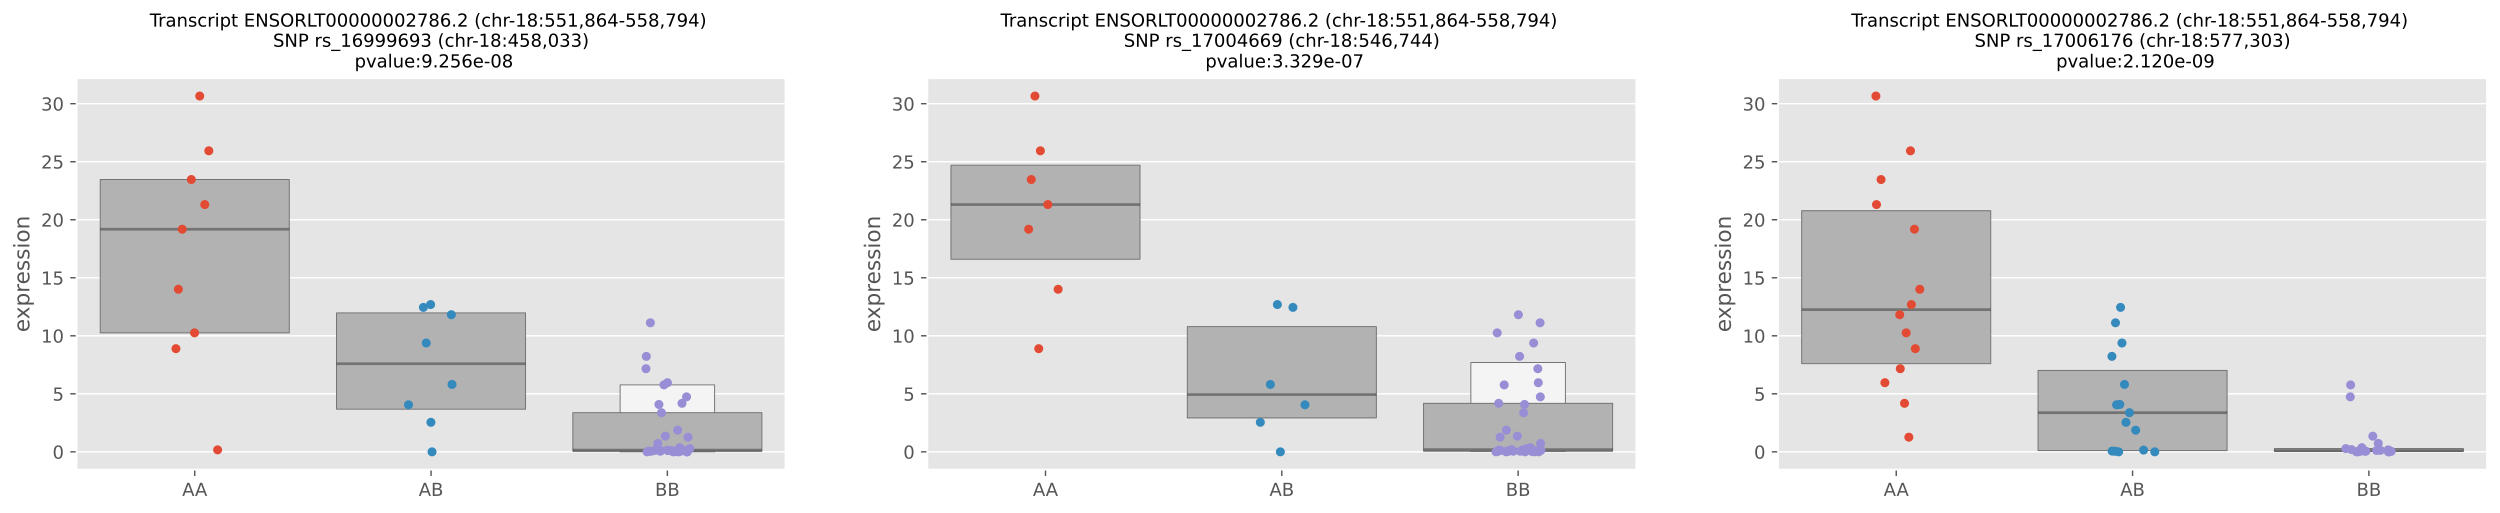 <?xml version="1.0" encoding="utf-8" standalone="no"?>
<!DOCTYPE svg PUBLIC "-//W3C//DTD SVG 1.1//EN"
  "http://www.w3.org/Graphics/SVG/1.1/DTD/svg11.dtd">
<!-- Created with matplotlib (https://matplotlib.org/) -->
<svg height="284.79pt" version="1.1" viewBox="0 0 1388.939 284.79" width="1388.939pt" xmlns="http://www.w3.org/2000/svg" xmlns:xlink="http://www.w3.org/1999/xlink">
 <defs>
  <style type="text/css">*{stroke-linecap:butt;stroke-linejoin:round;}</style>
 </defs>
 <g id="figure_1">
  <g id="patch_1">
   <path d="M 0 284.79 
L 1388.939 284.79 
L 1388.939 0 
L 0 0 
z
" style="fill:#ffffff;"/>
  </g>
  <g id="axes_1">
   <g id="patch_2">
    <path d="M 42.539 260.912 
L 436.421 260.912 
L 436.421 43.472 
L 42.539 43.472 
z
" style="fill:#e5e5e5;"/>
   </g>
   <g id="matplotlib.axis_1">
    <g id="xtick_1">
     <g id="line2d_1">
      <defs>
       <path d="M 0 0 
L 0 3.5 
" id="m774a061257" style="stroke:#555555;stroke-width:0.8;"/>
      </defs>
      <g>
       <use style="fill:#555555;stroke:#555555;stroke-width:0.8;" x="108.186" xlink:href="#m774a061257" y="260.912"/>
      </g>
     </g>
     <g id="text_1">
      <!-- AA -->
      <g style="fill:#555555;" transform="translate(101.208 275.511)scale(0.1 -0.1)">
       <defs>
        <path d="M 34.188 63.188 
L 20.797 26.906 
L 47.609 26.906 
z
M 28.609 72.906 
L 39.797 72.906 
L 67.578 0 
L 57.328 0 
L 50.688 18.703 
L 17.828 18.703 
L 11.188 0 
L 0.781 0 
z
" id="DejaVuSans-65"/>
       </defs>
       <use xlink:href="#DejaVuSans-65"/>
       <use x="71.158" xlink:href="#DejaVuSans-65"/>
      </g>
     </g>
    </g>
    <g id="xtick_2">
     <g id="line2d_2">
      <g>
       <use style="fill:#555555;stroke:#555555;stroke-width:0.8;" x="239.48" xlink:href="#m774a061257" y="260.912"/>
      </g>
     </g>
     <g id="text_2">
      <!-- AB -->
      <g style="fill:#555555;" transform="translate(232.629 275.511)scale(0.1 -0.1)">
       <defs>
        <path d="M 19.672 34.812 
L 19.672 8.109 
L 35.5 8.109 
Q 43.453 8.109 47.281 11.406 
Q 51.125 14.703 51.125 21.484 
Q 51.125 28.328 47.281 31.562 
Q 43.453 34.812 35.5 34.812 
z
M 19.672 64.797 
L 19.672 42.828 
L 34.281 42.828 
Q 41.5 42.828 45.031 45.531 
Q 48.578 48.25 48.578 53.812 
Q 48.578 59.328 45.031 62.062 
Q 41.5 64.797 34.281 64.797 
z
M 9.812 72.906 
L 35.016 72.906 
Q 46.297 72.906 52.391 68.219 
Q 58.5 63.531 58.5 54.891 
Q 58.5 48.188 55.375 44.234 
Q 52.25 40.281 46.188 39.312 
Q 53.469 37.75 57.5 32.781 
Q 61.531 27.828 61.531 20.406 
Q 61.531 10.641 54.891 5.312 
Q 48.25 0 35.984 0 
L 9.812 0 
z
" id="DejaVuSans-66"/>
       </defs>
       <use xlink:href="#DejaVuSans-65"/>
       <use x="68.408" xlink:href="#DejaVuSans-66"/>
      </g>
     </g>
    </g>
    <g id="xtick_3">
     <g id="line2d_3">
      <g>
       <use style="fill:#555555;stroke:#555555;stroke-width:0.8;" x="370.774" xlink:href="#m774a061257" y="260.912"/>
      </g>
     </g>
     <g id="text_3">
      <!-- BB -->
      <g style="fill:#555555;" transform="translate(363.913 275.511)scale(0.1 -0.1)">
       <use xlink:href="#DejaVuSans-66"/>
       <use x="68.604" xlink:href="#DejaVuSans-66"/>
      </g>
     </g>
    </g>
   </g>
   <g id="matplotlib.axis_2">
    <g id="ytick_1">
     <g id="line2d_4">
      <path clip-path="url(#p97298e0fc1)" d="M 42.539 251.029 
L 436.421 251.029 
" style="fill:none;stroke:#ffffff;stroke-linecap:square;stroke-width:0.8;"/>
     </g>
     <g id="line2d_5">
      <defs>
       <path d="M 0 0 
L -3.5 0 
" id="m6cc5e238f2" style="stroke:#555555;stroke-width:0.8;"/>
      </defs>
      <g>
       <use style="fill:#555555;stroke:#555555;stroke-width:0.8;" x="42.539" xlink:href="#m6cc5e238f2" y="251.029"/>
      </g>
     </g>
     <g id="text_4">
      <!-- 0 -->
      <g style="fill:#555555;" transform="translate(29.176 254.828)scale(0.1 -0.1)">
       <defs>
        <path d="M 31.781 66.406 
Q 24.172 66.406 20.328 58.906 
Q 16.5 51.422 16.5 36.375 
Q 16.5 21.391 20.328 13.891 
Q 24.172 6.391 31.781 6.391 
Q 39.453 6.391 43.281 13.891 
Q 47.125 21.391 47.125 36.375 
Q 47.125 51.422 43.281 58.906 
Q 39.453 66.406 31.781 66.406 
z
M 31.781 74.219 
Q 44.047 74.219 50.516 64.516 
Q 56.984 54.828 56.984 36.375 
Q 56.984 17.969 50.516 8.266 
Q 44.047 -1.422 31.781 -1.422 
Q 19.531 -1.422 13.062 8.266 
Q 6.594 17.969 6.594 36.375 
Q 6.594 54.828 13.062 64.516 
Q 19.531 74.219 31.781 74.219 
z
" id="DejaVuSans-48"/>
       </defs>
       <use xlink:href="#DejaVuSans-48"/>
      </g>
     </g>
    </g>
    <g id="ytick_2">
     <g id="line2d_6">
      <path clip-path="url(#p97298e0fc1)" d="M 42.539 218.793 
L 436.421 218.793 
" style="fill:none;stroke:#ffffff;stroke-linecap:square;stroke-width:0.8;"/>
     </g>
     <g id="line2d_7">
      <g>
       <use style="fill:#555555;stroke:#555555;stroke-width:0.8;" x="42.539" xlink:href="#m6cc5e238f2" y="218.793"/>
      </g>
     </g>
     <g id="text_5">
      <!-- 5 -->
      <g style="fill:#555555;" transform="translate(29.176 222.592)scale(0.1 -0.1)">
       <defs>
        <path d="M 10.797 72.906 
L 49.516 72.906 
L 49.516 64.594 
L 19.828 64.594 
L 19.828 46.734 
Q 21.969 47.469 24.109 47.828 
Q 26.266 48.188 28.422 48.188 
Q 40.625 48.188 47.75 41.5 
Q 54.891 34.812 54.891 23.391 
Q 54.891 11.625 47.562 5.094 
Q 40.234 -1.422 26.906 -1.422 
Q 22.312 -1.422 17.547 -0.641 
Q 12.797 0.141 7.719 1.703 
L 7.719 11.625 
Q 12.109 9.234 16.797 8.062 
Q 21.484 6.891 26.703 6.891 
Q 35.156 6.891 40.078 11.328 
Q 45.016 15.766 45.016 23.391 
Q 45.016 31 40.078 35.438 
Q 35.156 39.891 26.703 39.891 
Q 22.75 39.891 18.812 39.016 
Q 14.891 38.141 10.797 36.281 
z
" id="DejaVuSans-53"/>
       </defs>
       <use xlink:href="#DejaVuSans-53"/>
      </g>
     </g>
    </g>
    <g id="ytick_3">
     <g id="line2d_8">
      <path clip-path="url(#p97298e0fc1)" d="M 42.539 186.557 
L 436.421 186.557 
" style="fill:none;stroke:#ffffff;stroke-linecap:square;stroke-width:0.8;"/>
     </g>
     <g id="line2d_9">
      <g>
       <use style="fill:#555555;stroke:#555555;stroke-width:0.8;" x="42.539" xlink:href="#m6cc5e238f2" y="186.557"/>
      </g>
     </g>
     <g id="text_6">
      <!-- 10 -->
      <g style="fill:#555555;" transform="translate(22.814 190.356)scale(0.1 -0.1)">
       <defs>
        <path d="M 12.406 8.297 
L 28.516 8.297 
L 28.516 63.922 
L 10.984 60.406 
L 10.984 69.391 
L 28.422 72.906 
L 38.281 72.906 
L 38.281 8.297 
L 54.391 8.297 
L 54.391 0 
L 12.406 0 
z
" id="DejaVuSans-49"/>
       </defs>
       <use xlink:href="#DejaVuSans-49"/>
       <use x="63.623" xlink:href="#DejaVuSans-48"/>
      </g>
     </g>
    </g>
    <g id="ytick_4">
     <g id="line2d_10">
      <path clip-path="url(#p97298e0fc1)" d="M 42.539 154.321 
L 436.421 154.321 
" style="fill:none;stroke:#ffffff;stroke-linecap:square;stroke-width:0.8;"/>
     </g>
     <g id="line2d_11">
      <g>
       <use style="fill:#555555;stroke:#555555;stroke-width:0.8;" x="42.539" xlink:href="#m6cc5e238f2" y="154.321"/>
      </g>
     </g>
     <g id="text_7">
      <!-- 15 -->
      <g style="fill:#555555;" transform="translate(22.814 158.12)scale(0.1 -0.1)">
       <use xlink:href="#DejaVuSans-49"/>
       <use x="63.623" xlink:href="#DejaVuSans-53"/>
      </g>
     </g>
    </g>
    <g id="ytick_5">
     <g id="line2d_12">
      <path clip-path="url(#p97298e0fc1)" d="M 42.539 122.085 
L 436.421 122.085 
" style="fill:none;stroke:#ffffff;stroke-linecap:square;stroke-width:0.8;"/>
     </g>
     <g id="line2d_13">
      <g>
       <use style="fill:#555555;stroke:#555555;stroke-width:0.8;" x="42.539" xlink:href="#m6cc5e238f2" y="122.085"/>
      </g>
     </g>
     <g id="text_8">
      <!-- 20 -->
      <g style="fill:#555555;" transform="translate(22.814 125.884)scale(0.1 -0.1)">
       <defs>
        <path d="M 19.188 8.297 
L 53.609 8.297 
L 53.609 0 
L 7.328 0 
L 7.328 8.297 
Q 12.938 14.109 22.625 23.891 
Q 32.328 33.688 34.812 36.531 
Q 39.547 41.844 41.422 45.531 
Q 43.312 49.219 43.312 52.781 
Q 43.312 58.594 39.234 62.25 
Q 35.156 65.922 28.609 65.922 
Q 23.969 65.922 18.812 64.312 
Q 13.672 62.703 7.812 59.422 
L 7.812 69.391 
Q 13.766 71.781 18.938 73 
Q 24.125 74.219 28.422 74.219 
Q 39.75 74.219 46.484 68.547 
Q 53.219 62.891 53.219 53.422 
Q 53.219 48.922 51.531 44.891 
Q 49.859 40.875 45.406 35.406 
Q 44.188 33.984 37.641 27.219 
Q 31.109 20.453 19.188 8.297 
z
" id="DejaVuSans-50"/>
       </defs>
       <use xlink:href="#DejaVuSans-50"/>
       <use x="63.623" xlink:href="#DejaVuSans-48"/>
      </g>
     </g>
    </g>
    <g id="ytick_6">
     <g id="line2d_14">
      <path clip-path="url(#p97298e0fc1)" d="M 42.539 89.849 
L 436.421 89.849 
" style="fill:none;stroke:#ffffff;stroke-linecap:square;stroke-width:0.8;"/>
     </g>
     <g id="line2d_15">
      <g>
       <use style="fill:#555555;stroke:#555555;stroke-width:0.8;" x="42.539" xlink:href="#m6cc5e238f2" y="89.849"/>
      </g>
     </g>
     <g id="text_9">
      <!-- 25 -->
      <g style="fill:#555555;" transform="translate(22.814 93.648)scale(0.1 -0.1)">
       <use xlink:href="#DejaVuSans-50"/>
       <use x="63.623" xlink:href="#DejaVuSans-53"/>
      </g>
     </g>
    </g>
    <g id="ytick_7">
     <g id="line2d_16">
      <path clip-path="url(#p97298e0fc1)" d="M 42.539 57.613 
L 436.421 57.613 
" style="fill:none;stroke:#ffffff;stroke-linecap:square;stroke-width:0.8;"/>
     </g>
     <g id="line2d_17">
      <g>
       <use style="fill:#555555;stroke:#555555;stroke-width:0.8;" x="42.539" xlink:href="#m6cc5e238f2" y="57.613"/>
      </g>
     </g>
     <g id="text_10">
      <!-- 30 -->
      <g style="fill:#555555;" transform="translate(22.814 61.412)scale(0.1 -0.1)">
       <defs>
        <path d="M 40.578 39.312 
Q 47.656 37.797 51.625 33 
Q 55.609 28.219 55.609 21.188 
Q 55.609 10.406 48.188 4.484 
Q 40.766 -1.422 27.094 -1.422 
Q 22.516 -1.422 17.656 -0.516 
Q 12.797 0.391 7.625 2.203 
L 7.625 11.719 
Q 11.719 9.328 16.594 8.109 
Q 21.484 6.891 26.812 6.891 
Q 36.078 6.891 40.938 10.547 
Q 45.797 14.203 45.797 21.188 
Q 45.797 27.641 41.281 31.266 
Q 36.766 34.906 28.719 34.906 
L 20.219 34.906 
L 20.219 43.016 
L 29.109 43.016 
Q 36.375 43.016 40.234 45.922 
Q 44.094 48.828 44.094 54.297 
Q 44.094 59.906 40.109 62.906 
Q 36.141 65.922 28.719 65.922 
Q 24.656 65.922 20.016 65.031 
Q 15.375 64.156 9.812 62.312 
L 9.812 71.094 
Q 15.438 72.656 20.344 73.438 
Q 25.25 74.219 29.594 74.219 
Q 40.828 74.219 47.359 69.109 
Q 53.906 64.016 53.906 55.328 
Q 53.906 49.266 50.438 45.094 
Q 46.969 40.922 40.578 39.312 
z
" id="DejaVuSans-51"/>
       </defs>
       <use xlink:href="#DejaVuSans-51"/>
       <use x="63.623" xlink:href="#DejaVuSans-48"/>
      </g>
     </g>
    </g>
    <g id="text_11">
     <!-- expression -->
     <g style="fill:#555555;" transform="translate(16.318 184.555)rotate(-90)scale(0.12 -0.12)">
      <defs>
       <path d="M 56.203 29.594 
L 56.203 25.203 
L 14.891 25.203 
Q 15.484 15.922 20.484 11.062 
Q 25.484 6.203 34.422 6.203 
Q 39.594 6.203 44.453 7.469 
Q 49.312 8.734 54.109 11.281 
L 54.109 2.781 
Q 49.266 0.734 44.188 -0.344 
Q 39.109 -1.422 33.891 -1.422 
Q 20.797 -1.422 13.156 6.188 
Q 5.516 13.812 5.516 26.812 
Q 5.516 40.234 12.766 48.109 
Q 20.016 56 32.328 56 
Q 43.359 56 49.781 48.891 
Q 56.203 41.797 56.203 29.594 
z
M 47.219 32.234 
Q 47.125 39.594 43.094 43.984 
Q 39.062 48.391 32.422 48.391 
Q 24.906 48.391 20.391 44.141 
Q 15.875 39.891 15.188 32.172 
z
" id="DejaVuSans-101"/>
       <path d="M 54.891 54.688 
L 35.109 28.078 
L 55.906 0 
L 45.312 0 
L 29.391 21.484 
L 13.484 0 
L 2.875 0 
L 24.125 28.609 
L 4.688 54.688 
L 15.281 54.688 
L 29.781 35.203 
L 44.281 54.688 
z
" id="DejaVuSans-120"/>
       <path d="M 18.109 8.203 
L 18.109 -20.797 
L 9.078 -20.797 
L 9.078 54.688 
L 18.109 54.688 
L 18.109 46.391 
Q 20.953 51.266 25.266 53.625 
Q 29.594 56 35.594 56 
Q 45.562 56 51.781 48.094 
Q 58.016 40.188 58.016 27.297 
Q 58.016 14.406 51.781 6.484 
Q 45.562 -1.422 35.594 -1.422 
Q 29.594 -1.422 25.266 0.953 
Q 20.953 3.328 18.109 8.203 
z
M 48.688 27.297 
Q 48.688 37.203 44.609 42.844 
Q 40.531 48.484 33.406 48.484 
Q 26.266 48.484 22.188 42.844 
Q 18.109 37.203 18.109 27.297 
Q 18.109 17.391 22.188 11.75 
Q 26.266 6.109 33.406 6.109 
Q 40.531 6.109 44.609 11.75 
Q 48.688 17.391 48.688 27.297 
z
" id="DejaVuSans-112"/>
       <path d="M 41.109 46.297 
Q 39.594 47.172 37.812 47.578 
Q 36.031 48 33.891 48 
Q 26.266 48 22.188 43.047 
Q 18.109 38.094 18.109 28.812 
L 18.109 0 
L 9.078 0 
L 9.078 54.688 
L 18.109 54.688 
L 18.109 46.188 
Q 20.953 51.172 25.484 53.578 
Q 30.031 56 36.531 56 
Q 37.453 56 38.578 55.875 
Q 39.703 55.766 41.062 55.516 
z
" id="DejaVuSans-114"/>
       <path d="M 44.281 53.078 
L 44.281 44.578 
Q 40.484 46.531 36.375 47.5 
Q 32.281 48.484 27.875 48.484 
Q 21.188 48.484 17.844 46.438 
Q 14.5 44.391 14.5 40.281 
Q 14.5 37.156 16.891 35.375 
Q 19.281 33.594 26.516 31.984 
L 29.594 31.297 
Q 39.156 29.25 43.188 25.516 
Q 47.219 21.781 47.219 15.094 
Q 47.219 7.469 41.188 3.016 
Q 35.156 -1.422 24.609 -1.422 
Q 20.219 -1.422 15.453 -0.562 
Q 10.688 0.297 5.422 2 
L 5.422 11.281 
Q 10.406 8.688 15.234 7.391 
Q 20.062 6.109 24.812 6.109 
Q 31.156 6.109 34.562 8.281 
Q 37.984 10.453 37.984 14.406 
Q 37.984 18.062 35.516 20.016 
Q 33.062 21.969 24.703 23.781 
L 21.578 24.516 
Q 13.234 26.266 9.516 29.906 
Q 5.812 33.547 5.812 39.891 
Q 5.812 47.609 11.281 51.797 
Q 16.75 56 26.812 56 
Q 31.781 56 36.172 55.266 
Q 40.578 54.547 44.281 53.078 
z
" id="DejaVuSans-115"/>
       <path d="M 9.422 54.688 
L 18.406 54.688 
L 18.406 0 
L 9.422 0 
z
M 9.422 75.984 
L 18.406 75.984 
L 18.406 64.594 
L 9.422 64.594 
z
" id="DejaVuSans-105"/>
       <path d="M 30.609 48.391 
Q 23.391 48.391 19.188 42.75 
Q 14.984 37.109 14.984 27.297 
Q 14.984 17.484 19.156 11.844 
Q 23.344 6.203 30.609 6.203 
Q 37.797 6.203 41.984 11.859 
Q 46.188 17.531 46.188 27.297 
Q 46.188 37.016 41.984 42.703 
Q 37.797 48.391 30.609 48.391 
z
M 30.609 56 
Q 42.328 56 49.016 48.375 
Q 55.719 40.766 55.719 27.297 
Q 55.719 13.875 49.016 6.219 
Q 42.328 -1.422 30.609 -1.422 
Q 18.844 -1.422 12.172 6.219 
Q 5.516 13.875 5.516 27.297 
Q 5.516 40.766 12.172 48.375 
Q 18.844 56 30.609 56 
z
" id="DejaVuSans-111"/>
       <path d="M 54.891 33.016 
L 54.891 0 
L 45.906 0 
L 45.906 32.719 
Q 45.906 40.484 42.875 44.328 
Q 39.844 48.188 33.797 48.188 
Q 26.516 48.188 22.312 43.547 
Q 18.109 38.922 18.109 30.906 
L 18.109 0 
L 9.078 0 
L 9.078 54.688 
L 18.109 54.688 
L 18.109 46.188 
Q 21.344 51.125 25.703 53.562 
Q 30.078 56 35.797 56 
Q 45.219 56 50.047 50.172 
Q 54.891 44.344 54.891 33.016 
z
" id="DejaVuSans-110"/>
      </defs>
      <use xlink:href="#DejaVuSans-101"/>
      <use x="59.773" xlink:href="#DejaVuSans-120"/>
      <use x="118.953" xlink:href="#DejaVuSans-112"/>
      <use x="182.43" xlink:href="#DejaVuSans-114"/>
      <use x="221.293" xlink:href="#DejaVuSans-101"/>
      <use x="282.816" xlink:href="#DejaVuSans-115"/>
      <use x="334.916" xlink:href="#DejaVuSans-115"/>
      <use x="387.016" xlink:href="#DejaVuSans-105"/>
      <use x="414.799" xlink:href="#DejaVuSans-111"/>
      <use x="475.98" xlink:href="#DejaVuSans-110"/>
     </g>
    </g>
   </g>
   <g id="PatchCollection_1">
    <defs>
     <path d="M 55.668 -99.86 
L 160.703 -99.86 
L 160.703 -185.042 
L 55.668 -185.042 
z
" id="m5396f09428" style="stroke:#6b6b6b;stroke-width:0.5;"/>
    </defs>
    <g clip-path="url(#p97298e0fc1)">
     <use style="fill:#b2b2b2;stroke:#6b6b6b;stroke-width:0.5;" x="0" xlink:href="#m5396f09428" y="284.79"/>
    </g>
   </g>
   <g id="PatchCollection_2">
    <defs>
     <path d="M 186.962 -57.464 
L 291.998 -57.464 
L 291.998 -110.953 
L 186.962 -110.953 
z
" id="m580d23416c" style="stroke:#6b6b6b;stroke-width:0.5;"/>
    </defs>
    <g clip-path="url(#p97298e0fc1)">
     <use style="fill:#b2b2b2;stroke:#6b6b6b;stroke-width:0.5;" x="0" xlink:href="#m580d23416c" y="284.79"/>
    </g>
   </g>
   <g id="PatchCollection_3">
    <path clip-path="url(#p97298e0fc1)" d="M 344.515 251.029 
L 397.033 251.029 
L 397.033 213.837 
L 344.515 213.837 
z
" style="fill:#f4f4f4;stroke:#6b6b6b;stroke-width:0.5;"/>
    <path clip-path="url(#p97298e0fc1)" d="M 318.256 250.682 
L 423.292 250.682 
L 423.292 229.294 
L 318.256 229.294 
z
" style="fill:#b2b2b2;stroke:#6b6b6b;stroke-width:0.5;"/>
   </g>
   <g id="line2d_18">
    <path clip-path="url(#p97298e0fc1)" d="M 55.668 127.357 
L 160.703 127.357 
" style="fill:none;stroke:#262626;stroke-opacity:0.45;stroke-width:1.5;"/>
   </g>
   <g id="line2d_19">
    <path clip-path="url(#p97298e0fc1)" d="M 186.962 202.081 
L 291.998 202.081 
" style="fill:none;stroke:#262626;stroke-opacity:0.45;stroke-width:1.5;"/>
   </g>
   <g id="line2d_20">
    <path clip-path="url(#p97298e0fc1)" d="M 318.256 250.066 
L 423.292 250.066 
" style="fill:none;stroke:#262626;stroke-opacity:0.45;stroke-width:1.5;"/>
   </g>
   <g id="patch_3">
    <path d="M 42.539 260.912 
L 42.539 43.472 
" style="fill:none;stroke:#ffffff;stroke-linecap:square;stroke-linejoin:miter;"/>
   </g>
   <g id="patch_4">
    <path d="M 436.421 260.912 
L 436.421 43.472 
" style="fill:none;stroke:#ffffff;stroke-linecap:square;stroke-linejoin:miter;"/>
   </g>
   <g id="patch_5">
    <path d="M 42.539 260.912 
L 436.421 260.912 
" style="fill:none;stroke:#ffffff;stroke-linecap:square;stroke-linejoin:miter;"/>
   </g>
   <g id="patch_6">
    <path d="M 42.539 43.472 
L 436.421 43.472 
" style="fill:none;stroke:#ffffff;stroke-linecap:square;stroke-linejoin:miter;"/>
   </g>
   <g id="PathCollection_1">
    <defs>
     <path d="M 0 2.5 
C 0.663 2.5 1.299 2.237 1.768 1.768 
C 2.237 1.299 2.5 0.663 2.5 -0 
C 2.5 -0.663 2.237 -1.299 1.768 -1.768 
C 1.299 -2.237 0.663 -2.5 0 -2.5 
C -0.663 -2.5 -1.299 -2.237 -1.768 -1.768 
C -2.237 -1.299 -2.5 -0.663 -2.5 0 
C -2.5 0.663 -2.237 1.299 -1.768 1.768 
C -1.299 2.237 -0.663 2.5 0 2.5 
z
" id="C0_0_7ebd5c0226"/>
    </defs>
    <g clip-path="url(#p97298e0fc1)">
     <use style="fill:#e24a33;" x="101.248" xlink:href="#C0_0_7ebd5c0226" y="127.357"/>
    </g>
    <g clip-path="url(#p97298e0fc1)">
     <use style="fill:#e24a33;" x="110.964" xlink:href="#C0_0_7ebd5c0226" y="53.356"/>
    </g>
    <g clip-path="url(#p97298e0fc1)">
     <use style="fill:#e24a33;" x="97.752" xlink:href="#C0_0_7ebd5c0226" y="193.711"/>
    </g>
    <g clip-path="url(#p97298e0fc1)">
     <use style="fill:#e24a33;" x="99.099" xlink:href="#C0_0_7ebd5c0226" y="160.709"/>
    </g>
    <g clip-path="url(#p97298e0fc1)">
     <use style="fill:#e24a33;" x="108.079" xlink:href="#C0_0_7ebd5c0226" y="184.93"/>
    </g>
    <g clip-path="url(#p97298e0fc1)">
     <use style="fill:#e24a33;" x="106.284" xlink:href="#C0_0_7ebd5c0226" y="99.748"/>
    </g>
    <g clip-path="url(#p97298e0fc1)">
     <use style="fill:#e24a33;" x="113.772" xlink:href="#C0_0_7ebd5c0226" y="113.657"/>
    </g>
    <g clip-path="url(#p97298e0fc1)">
     <use style="fill:#e24a33;" x="120.902" xlink:href="#C0_0_7ebd5c0226" y="249.934"/>
    </g>
    <g clip-path="url(#p97298e0fc1)">
     <use style="fill:#e24a33;" x="116.02" xlink:href="#C0_0_7ebd5c0226" y="83.782"/>
    </g>
   </g>
   <g id="PathCollection_2">
    <defs>
     <path d="M 0 2.5 
C 0.663 2.5 1.299 2.237 1.768 1.768 
C 2.237 1.299 2.5 0.663 2.5 -0 
C 2.5 -0.663 2.237 -1.299 1.768 -1.768 
C 1.299 -2.237 0.663 -2.5 0 -2.5 
C -0.663 -2.5 -1.299 -2.237 -1.768 -1.768 
C -2.237 -1.299 -2.5 -0.663 -2.5 0 
C -2.5 0.663 -2.237 1.299 -1.768 1.768 
C -1.299 2.237 -0.663 2.5 0 2.5 
z
" id="C1_0_367cec3245"/>
    </defs>
    <g clip-path="url(#p97298e0fc1)">
     <use style="fill:#348abd;" x="239.247" xlink:href="#C1_0_367cec3245" y="169.203"/>
    </g>
    <g clip-path="url(#p97298e0fc1)">
     <use style="fill:#348abd;" x="239.406" xlink:href="#C1_0_367cec3245" y="234.628"/>
    </g>
    <g clip-path="url(#p97298e0fc1)">
     <use style="fill:#348abd;" x="235.22" xlink:href="#C1_0_367cec3245" y="170.777"/>
    </g>
    <g clip-path="url(#p97298e0fc1)">
     <use style="fill:#348abd;" x="226.948" xlink:href="#C1_0_367cec3245" y="224.892"/>
    </g>
    <g clip-path="url(#p97298e0fc1)">
     <use style="fill:#348abd;" x="236.807" xlink:href="#C1_0_367cec3245" y="190.579"/>
    </g>
    <g clip-path="url(#p97298e0fc1)">
     <use style="fill:#348abd;" x="240.026" xlink:href="#C1_0_367cec3245" y="251.029"/>
    </g>
    <g clip-path="url(#p97298e0fc1)">
     <use style="fill:#348abd;" x="251.147" xlink:href="#C1_0_367cec3245" y="213.584"/>
    </g>
    <g clip-path="url(#p97298e0fc1)">
     <use style="fill:#348abd;" x="250.754" xlink:href="#C1_0_367cec3245" y="174.858"/>
    </g>
   </g>
   <g id="PathCollection_3">
    <defs>
     <path d="M 0 2.5 
C 0.663 2.5 1.299 2.237 1.768 1.768 
C 2.237 1.299 2.5 0.663 2.5 -0 
C 2.5 -0.663 2.237 -1.299 1.768 -1.768 
C 1.299 -2.237 0.663 -2.5 0 -2.5 
C -0.663 -2.5 -1.299 -2.237 -1.768 -1.768 
C -2.237 -1.299 -2.5 -0.663 -2.5 0 
C -2.5 0.663 -2.237 1.299 -1.768 1.768 
C -1.299 2.237 -0.663 2.5 0 2.5 
z
" id="C2_0_f212a536e5"/>
    </defs>
    <g clip-path="url(#p97298e0fc1)">
     <use style="fill:#988ed5;" x="376.969" xlink:href="#C2_0_f212a536e5" y="251.029"/>
    </g>
    <g clip-path="url(#p97298e0fc1)">
     <use style="fill:#988ed5;" x="361.926" xlink:href="#C2_0_f212a536e5" y="250.682"/>
    </g>
    <g clip-path="url(#p97298e0fc1)">
     <use style="fill:#988ed5;" x="370.802" xlink:href="#C2_0_f212a536e5" y="212.622"/>
    </g>
    <g clip-path="url(#p97298e0fc1)">
     <use style="fill:#988ed5;" x="378.429" xlink:href="#C2_0_f212a536e5" y="250.611"/>
    </g>
    <g clip-path="url(#p97298e0fc1)">
     <use style="fill:#988ed5;" x="374.11" xlink:href="#C2_0_f212a536e5" y="251.029"/>
    </g>
    <g clip-path="url(#p97298e0fc1)">
     <use style="fill:#988ed5;" x="375.44" xlink:href="#C2_0_f212a536e5" y="250.647"/>
    </g>
    <g clip-path="url(#p97298e0fc1)">
     <use style="fill:#988ed5;" x="365.466" xlink:href="#C2_0_f212a536e5" y="246.33"/>
    </g>
    <g clip-path="url(#p97298e0fc1)">
     <use style="fill:#988ed5;" x="372.739" xlink:href="#C2_0_f212a536e5" y="250.27"/>
    </g>
    <g clip-path="url(#p97298e0fc1)">
     <use style="fill:#988ed5;" x="361.336" xlink:href="#C2_0_f212a536e5" y="179.342"/>
    </g>
    <g clip-path="url(#p97298e0fc1)">
     <use style="fill:#988ed5;" x="368.867" xlink:href="#C2_0_f212a536e5" y="213.837"/>
    </g>
    <g clip-path="url(#p97298e0fc1)">
     <use style="fill:#988ed5;" x="359.079" xlink:href="#C2_0_f212a536e5" y="197.994"/>
    </g>
    <g clip-path="url(#p97298e0fc1)">
     <use style="fill:#988ed5;" x="383.218" xlink:href="#C2_0_f212a536e5" y="249.238"/>
    </g>
    <g clip-path="url(#p97298e0fc1)">
     <use style="fill:#988ed5;" x="370.892" xlink:href="#C2_0_f212a536e5" y="250.066"/>
    </g>
    <g clip-path="url(#p97298e0fc1)">
     <use style="fill:#988ed5;" x="371.01" xlink:href="#C2_0_f212a536e5" y="250.328"/>
    </g>
    <g clip-path="url(#p97298e0fc1)">
     <use style="fill:#988ed5;" x="358.883" xlink:href="#C2_0_f212a536e5" y="204.848"/>
    </g>
    <g clip-path="url(#p97298e0fc1)">
     <use style="fill:#988ed5;" x="381.834" xlink:href="#C2_0_f212a536e5" y="251.029"/>
    </g>
    <g clip-path="url(#p97298e0fc1)">
     <use style="fill:#988ed5;" x="367.516" xlink:href="#C2_0_f212a536e5" y="229.294"/>
    </g>
    <g clip-path="url(#p97298e0fc1)">
     <use style="fill:#988ed5;" x="363.905" xlink:href="#C2_0_f212a536e5" y="250.182"/>
    </g>
    <g clip-path="url(#p97298e0fc1)">
     <use style="fill:#988ed5;" x="360.299" xlink:href="#C2_0_f212a536e5" y="250.701"/>
    </g>
    <g clip-path="url(#p97298e0fc1)">
     <use style="fill:#988ed5;" x="378.908" xlink:href="#C2_0_f212a536e5" y="224.075"/>
    </g>
    <g clip-path="url(#p97298e0fc1)">
     <use style="fill:#988ed5;" x="378.93" xlink:href="#C2_0_f212a536e5" y="249.78"/>
    </g>
    <g clip-path="url(#p97298e0fc1)">
     <use style="fill:#988ed5;" x="382.274" xlink:href="#C2_0_f212a536e5" y="242.886"/>
    </g>
    <g clip-path="url(#p97298e0fc1)">
     <use style="fill:#988ed5;" x="366.086" xlink:href="#C2_0_f212a536e5" y="224.707"/>
    </g>
    <g clip-path="url(#p97298e0fc1)">
     <use style="fill:#988ed5;" x="359.511" xlink:href="#C2_0_f212a536e5" y="251.029"/>
    </g>
    <g clip-path="url(#p97298e0fc1)">
     <use style="fill:#988ed5;" x="381.436" xlink:href="#C2_0_f212a536e5" y="220.479"/>
    </g>
    <g clip-path="url(#p97298e0fc1)">
     <use style="fill:#988ed5;" x="366.807" xlink:href="#C2_0_f212a536e5" y="250.694"/>
    </g>
    <g clip-path="url(#p97298e0fc1)">
     <use style="fill:#988ed5;" x="381.559" xlink:href="#C2_0_f212a536e5" y="251.029"/>
    </g>
    <g clip-path="url(#p97298e0fc1)">
     <use style="fill:#988ed5;" x="376.474" xlink:href="#C2_0_f212a536e5" y="238.993"/>
    </g>
    <g clip-path="url(#p97298e0fc1)">
     <use style="fill:#988ed5;" x="377.55" xlink:href="#C2_0_f212a536e5" y="248.729"/>
    </g>
    <g clip-path="url(#p97298e0fc1)">
     <use style="fill:#988ed5;" x="373.523" xlink:href="#C2_0_f212a536e5" y="250.674"/>
    </g>
    <g clip-path="url(#p97298e0fc1)">
     <use style="fill:#988ed5;" x="367.117" xlink:href="#C2_0_f212a536e5" y="250.351"/>
    </g>
    <g clip-path="url(#p97298e0fc1)">
     <use style="fill:#988ed5;" x="369.639" xlink:href="#C2_0_f212a536e5" y="242.323"/>
    </g>
    <g clip-path="url(#p97298e0fc1)">
     <use style="fill:#988ed5;" x="374.245" xlink:href="#C2_0_f212a536e5" y="250.739"/>
    </g>
   </g>
   <g id="text_12">
    <!-- Transcript ENSORLT00000002786.2 (chr-18:551,864-558,794)  -->
    <g transform="translate(83.21 14.798)scale(0.1 -0.1)">
     <defs>
      <path d="M -0.297 72.906 
L 61.375 72.906 
L 61.375 64.594 
L 35.5 64.594 
L 35.5 0 
L 25.594 0 
L 25.594 64.594 
L -0.297 64.594 
z
" id="DejaVuSans-84"/>
      <path d="M 34.281 27.484 
Q 23.391 27.484 19.188 25 
Q 14.984 22.516 14.984 16.5 
Q 14.984 11.719 18.141 8.906 
Q 21.297 6.109 26.703 6.109 
Q 34.188 6.109 38.703 11.406 
Q 43.219 16.703 43.219 25.484 
L 43.219 27.484 
z
M 52.203 31.203 
L 52.203 0 
L 43.219 0 
L 43.219 8.297 
Q 40.141 3.328 35.547 0.953 
Q 30.953 -1.422 24.312 -1.422 
Q 15.922 -1.422 10.953 3.297 
Q 6 8.016 6 15.922 
Q 6 25.141 12.172 29.828 
Q 18.359 34.516 30.609 34.516 
L 43.219 34.516 
L 43.219 35.406 
Q 43.219 41.609 39.141 45 
Q 35.062 48.391 27.688 48.391 
Q 23 48.391 18.547 47.266 
Q 14.109 46.141 10.016 43.891 
L 10.016 52.203 
Q 14.938 54.109 19.578 55.047 
Q 24.219 56 28.609 56 
Q 40.484 56 46.344 49.844 
Q 52.203 43.703 52.203 31.203 
z
" id="DejaVuSans-97"/>
      <path d="M 48.781 52.594 
L 48.781 44.188 
Q 44.969 46.297 41.141 47.344 
Q 37.312 48.391 33.406 48.391 
Q 24.656 48.391 19.812 42.844 
Q 14.984 37.312 14.984 27.297 
Q 14.984 17.281 19.812 11.734 
Q 24.656 6.203 33.406 6.203 
Q 37.312 6.203 41.141 7.25 
Q 44.969 8.297 48.781 10.406 
L 48.781 2.094 
Q 45.016 0.344 40.984 -0.531 
Q 36.969 -1.422 32.422 -1.422 
Q 20.062 -1.422 12.781 6.344 
Q 5.516 14.109 5.516 27.297 
Q 5.516 40.672 12.859 48.328 
Q 20.219 56 33.016 56 
Q 37.156 56 41.109 55.141 
Q 45.062 54.297 48.781 52.594 
z
" id="DejaVuSans-99"/>
      <path d="M 18.312 70.219 
L 18.312 54.688 
L 36.812 54.688 
L 36.812 47.703 
L 18.312 47.703 
L 18.312 18.016 
Q 18.312 11.328 20.141 9.422 
Q 21.969 7.516 27.594 7.516 
L 36.812 7.516 
L 36.812 0 
L 27.594 0 
Q 17.188 0 13.234 3.875 
Q 9.281 7.766 9.281 18.016 
L 9.281 47.703 
L 2.688 47.703 
L 2.688 54.688 
L 9.281 54.688 
L 9.281 70.219 
z
" id="DejaVuSans-116"/>
      <path id="DejaVuSans-32"/>
      <path d="M 9.812 72.906 
L 55.906 72.906 
L 55.906 64.594 
L 19.672 64.594 
L 19.672 43.016 
L 54.391 43.016 
L 54.391 34.719 
L 19.672 34.719 
L 19.672 8.297 
L 56.781 8.297 
L 56.781 0 
L 9.812 0 
z
" id="DejaVuSans-69"/>
      <path d="M 9.812 72.906 
L 23.094 72.906 
L 55.422 11.922 
L 55.422 72.906 
L 64.984 72.906 
L 64.984 0 
L 51.703 0 
L 19.391 60.984 
L 19.391 0 
L 9.812 0 
z
" id="DejaVuSans-78"/>
      <path d="M 53.516 70.516 
L 53.516 60.891 
Q 47.906 63.578 42.922 64.891 
Q 37.938 66.219 33.297 66.219 
Q 25.25 66.219 20.875 63.094 
Q 16.5 59.969 16.5 54.203 
Q 16.5 49.359 19.406 46.891 
Q 22.312 44.438 30.422 42.922 
L 36.375 41.703 
Q 47.406 39.594 52.656 34.297 
Q 57.906 29 57.906 20.125 
Q 57.906 9.516 50.797 4.047 
Q 43.703 -1.422 29.984 -1.422 
Q 24.812 -1.422 18.969 -0.25 
Q 13.141 0.922 6.891 3.219 
L 6.891 13.375 
Q 12.891 10.016 18.656 8.297 
Q 24.422 6.594 29.984 6.594 
Q 38.422 6.594 43.016 9.906 
Q 47.609 13.234 47.609 19.391 
Q 47.609 24.75 44.312 27.781 
Q 41.016 30.812 33.5 32.328 
L 27.484 33.5 
Q 16.453 35.688 11.516 40.375 
Q 6.594 45.062 6.594 53.422 
Q 6.594 63.094 13.406 68.656 
Q 20.219 74.219 32.172 74.219 
Q 37.312 74.219 42.625 73.281 
Q 47.953 72.359 53.516 70.516 
z
" id="DejaVuSans-83"/>
      <path d="M 39.406 66.219 
Q 28.656 66.219 22.328 58.203 
Q 16.016 50.203 16.016 36.375 
Q 16.016 22.609 22.328 14.594 
Q 28.656 6.594 39.406 6.594 
Q 50.141 6.594 56.422 14.594 
Q 62.703 22.609 62.703 36.375 
Q 62.703 50.203 56.422 58.203 
Q 50.141 66.219 39.406 66.219 
z
M 39.406 74.219 
Q 54.734 74.219 63.906 63.938 
Q 73.094 53.656 73.094 36.375 
Q 73.094 19.141 63.906 8.859 
Q 54.734 -1.422 39.406 -1.422 
Q 24.031 -1.422 14.812 8.828 
Q 5.609 19.094 5.609 36.375 
Q 5.609 53.656 14.812 63.938 
Q 24.031 74.219 39.406 74.219 
z
" id="DejaVuSans-79"/>
      <path d="M 44.391 34.188 
Q 47.562 33.109 50.562 29.594 
Q 53.562 26.078 56.594 19.922 
L 66.609 0 
L 56 0 
L 46.688 18.703 
Q 43.062 26.031 39.672 28.422 
Q 36.281 30.812 30.422 30.812 
L 19.672 30.812 
L 19.672 0 
L 9.812 0 
L 9.812 72.906 
L 32.078 72.906 
Q 44.578 72.906 50.734 67.672 
Q 56.891 62.453 56.891 51.906 
Q 56.891 45.016 53.688 40.469 
Q 50.484 35.938 44.391 34.188 
z
M 19.672 64.797 
L 19.672 38.922 
L 32.078 38.922 
Q 39.203 38.922 42.844 42.219 
Q 46.484 45.516 46.484 51.906 
Q 46.484 58.297 42.844 61.547 
Q 39.203 64.797 32.078 64.797 
z
" id="DejaVuSans-82"/>
      <path d="M 9.812 72.906 
L 19.672 72.906 
L 19.672 8.297 
L 55.172 8.297 
L 55.172 0 
L 9.812 0 
z
" id="DejaVuSans-76"/>
      <path d="M 8.203 72.906 
L 55.078 72.906 
L 55.078 68.703 
L 28.609 0 
L 18.312 0 
L 43.219 64.594 
L 8.203 64.594 
z
" id="DejaVuSans-55"/>
      <path d="M 31.781 34.625 
Q 24.75 34.625 20.719 30.859 
Q 16.703 27.094 16.703 20.516 
Q 16.703 13.922 20.719 10.156 
Q 24.75 6.391 31.781 6.391 
Q 38.812 6.391 42.859 10.172 
Q 46.922 13.969 46.922 20.516 
Q 46.922 27.094 42.891 30.859 
Q 38.875 34.625 31.781 34.625 
z
M 21.922 38.812 
Q 15.578 40.375 12.031 44.719 
Q 8.5 49.078 8.5 55.328 
Q 8.5 64.062 14.719 69.141 
Q 20.953 74.219 31.781 74.219 
Q 42.672 74.219 48.875 69.141 
Q 55.078 64.062 55.078 55.328 
Q 55.078 49.078 51.531 44.719 
Q 48 40.375 41.703 38.812 
Q 48.828 37.156 52.797 32.312 
Q 56.781 27.484 56.781 20.516 
Q 56.781 9.906 50.312 4.234 
Q 43.844 -1.422 31.781 -1.422 
Q 19.734 -1.422 13.25 4.234 
Q 6.781 9.906 6.781 20.516 
Q 6.781 27.484 10.781 32.312 
Q 14.797 37.156 21.922 38.812 
z
M 18.312 54.391 
Q 18.312 48.734 21.844 45.562 
Q 25.391 42.391 31.781 42.391 
Q 38.141 42.391 41.719 45.562 
Q 45.312 48.734 45.312 54.391 
Q 45.312 60.062 41.719 63.234 
Q 38.141 66.406 31.781 66.406 
Q 25.391 66.406 21.844 63.234 
Q 18.312 60.062 18.312 54.391 
z
" id="DejaVuSans-56"/>
      <path d="M 33.016 40.375 
Q 26.375 40.375 22.484 35.828 
Q 18.609 31.297 18.609 23.391 
Q 18.609 15.531 22.484 10.953 
Q 26.375 6.391 33.016 6.391 
Q 39.656 6.391 43.531 10.953 
Q 47.406 15.531 47.406 23.391 
Q 47.406 31.297 43.531 35.828 
Q 39.656 40.375 33.016 40.375 
z
M 52.594 71.297 
L 52.594 62.312 
Q 48.875 64.062 45.094 64.984 
Q 41.312 65.922 37.594 65.922 
Q 27.828 65.922 22.672 59.328 
Q 17.531 52.734 16.797 39.406 
Q 19.672 43.656 24.016 45.922 
Q 28.375 48.188 33.594 48.188 
Q 44.578 48.188 50.953 41.516 
Q 57.328 34.859 57.328 23.391 
Q 57.328 12.156 50.688 5.359 
Q 44.047 -1.422 33.016 -1.422 
Q 20.359 -1.422 13.672 8.266 
Q 6.984 17.969 6.984 36.375 
Q 6.984 53.656 15.188 63.938 
Q 23.391 74.219 37.203 74.219 
Q 40.922 74.219 44.703 73.484 
Q 48.484 72.75 52.594 71.297 
z
" id="DejaVuSans-54"/>
      <path d="M 10.688 12.406 
L 21 12.406 
L 21 0 
L 10.688 0 
z
" id="DejaVuSans-46"/>
      <path d="M 31 75.875 
Q 24.469 64.656 21.281 53.656 
Q 18.109 42.672 18.109 31.391 
Q 18.109 20.125 21.312 9.062 
Q 24.516 -2 31 -13.188 
L 23.188 -13.188 
Q 15.875 -1.703 12.234 9.375 
Q 8.594 20.453 8.594 31.391 
Q 8.594 42.281 12.203 53.312 
Q 15.828 64.359 23.188 75.875 
z
" id="DejaVuSans-40"/>
      <path d="M 54.891 33.016 
L 54.891 0 
L 45.906 0 
L 45.906 32.719 
Q 45.906 40.484 42.875 44.328 
Q 39.844 48.188 33.797 48.188 
Q 26.516 48.188 22.312 43.547 
Q 18.109 38.922 18.109 30.906 
L 18.109 0 
L 9.078 0 
L 9.078 75.984 
L 18.109 75.984 
L 18.109 46.188 
Q 21.344 51.125 25.703 53.562 
Q 30.078 56 35.797 56 
Q 45.219 56 50.047 50.172 
Q 54.891 44.344 54.891 33.016 
z
" id="DejaVuSans-104"/>
      <path d="M 4.891 31.391 
L 31.203 31.391 
L 31.203 23.391 
L 4.891 23.391 
z
" id="DejaVuSans-45"/>
      <path d="M 11.719 12.406 
L 22.016 12.406 
L 22.016 0 
L 11.719 0 
z
M 11.719 51.703 
L 22.016 51.703 
L 22.016 39.312 
L 11.719 39.312 
z
" id="DejaVuSans-58"/>
      <path d="M 11.719 12.406 
L 22.016 12.406 
L 22.016 4 
L 14.016 -11.625 
L 7.719 -11.625 
L 11.719 4 
z
" id="DejaVuSans-44"/>
      <path d="M 37.797 64.312 
L 12.891 25.391 
L 37.797 25.391 
z
M 35.203 72.906 
L 47.609 72.906 
L 47.609 25.391 
L 58.016 25.391 
L 58.016 17.188 
L 47.609 17.188 
L 47.609 0 
L 37.797 0 
L 37.797 17.188 
L 4.891 17.188 
L 4.891 26.703 
z
" id="DejaVuSans-52"/>
      <path d="M 10.984 1.516 
L 10.984 10.5 
Q 14.703 8.734 18.5 7.812 
Q 22.312 6.891 25.984 6.891 
Q 35.75 6.891 40.891 13.453 
Q 46.047 20.016 46.781 33.406 
Q 43.953 29.203 39.594 26.953 
Q 35.25 24.703 29.984 24.703 
Q 19.047 24.703 12.672 31.312 
Q 6.297 37.938 6.297 49.422 
Q 6.297 60.641 12.938 67.422 
Q 19.578 74.219 30.609 74.219 
Q 43.266 74.219 49.922 64.516 
Q 56.594 54.828 56.594 36.375 
Q 56.594 19.141 48.406 8.859 
Q 40.234 -1.422 26.422 -1.422 
Q 22.703 -1.422 18.891 -0.688 
Q 15.094 0.047 10.984 1.516 
z
M 30.609 32.422 
Q 37.25 32.422 41.125 36.953 
Q 45.016 41.5 45.016 49.422 
Q 45.016 57.281 41.125 61.844 
Q 37.25 66.406 30.609 66.406 
Q 23.969 66.406 20.094 61.844 
Q 16.219 57.281 16.219 49.422 
Q 16.219 41.5 20.094 36.953 
Q 23.969 32.422 30.609 32.422 
z
" id="DejaVuSans-57"/>
      <path d="M 8.016 75.875 
L 15.828 75.875 
Q 23.141 64.359 26.781 53.312 
Q 30.422 42.281 30.422 31.391 
Q 30.422 20.453 26.781 9.375 
Q 23.141 -1.703 15.828 -13.188 
L 8.016 -13.188 
Q 14.5 -2 17.703 9.062 
Q 20.906 20.125 20.906 31.391 
Q 20.906 42.672 17.703 53.656 
Q 14.5 64.656 8.016 75.875 
z
" id="DejaVuSans-41"/>
     </defs>
     <use xlink:href="#DejaVuSans-84"/>
     <use x="46.334" xlink:href="#DejaVuSans-114"/>
     <use x="87.447" xlink:href="#DejaVuSans-97"/>
     <use x="148.727" xlink:href="#DejaVuSans-110"/>
     <use x="212.105" xlink:href="#DejaVuSans-115"/>
     <use x="264.205" xlink:href="#DejaVuSans-99"/>
     <use x="319.186" xlink:href="#DejaVuSans-114"/>
     <use x="360.299" xlink:href="#DejaVuSans-105"/>
     <use x="388.082" xlink:href="#DejaVuSans-112"/>
     <use x="451.559" xlink:href="#DejaVuSans-116"/>
     <use x="490.768" xlink:href="#DejaVuSans-32"/>
     <use x="522.555" xlink:href="#DejaVuSans-69"/>
     <use x="585.738" xlink:href="#DejaVuSans-78"/>
     <use x="660.543" xlink:href="#DejaVuSans-83"/>
     <use x="724.02" xlink:href="#DejaVuSans-79"/>
     <use x="802.73" xlink:href="#DejaVuSans-82"/>
     <use x="872.213" xlink:href="#DejaVuSans-76"/>
     <use x="914.176" xlink:href="#DejaVuSans-84"/>
     <use x="975.26" xlink:href="#DejaVuSans-48"/>
     <use x="1038.883" xlink:href="#DejaVuSans-48"/>
     <use x="1102.506" xlink:href="#DejaVuSans-48"/>
     <use x="1166.129" xlink:href="#DejaVuSans-48"/>
     <use x="1229.752" xlink:href="#DejaVuSans-48"/>
     <use x="1293.375" xlink:href="#DejaVuSans-48"/>
     <use x="1356.998" xlink:href="#DejaVuSans-48"/>
     <use x="1420.621" xlink:href="#DejaVuSans-50"/>
     <use x="1484.244" xlink:href="#DejaVuSans-55"/>
     <use x="1547.867" xlink:href="#DejaVuSans-56"/>
     <use x="1611.49" xlink:href="#DejaVuSans-54"/>
     <use x="1675.113" xlink:href="#DejaVuSans-46"/>
     <use x="1706.9" xlink:href="#DejaVuSans-50"/>
     <use x="1770.523" xlink:href="#DejaVuSans-32"/>
     <use x="1802.311" xlink:href="#DejaVuSans-40"/>
     <use x="1841.324" xlink:href="#DejaVuSans-99"/>
     <use x="1896.305" xlink:href="#DejaVuSans-104"/>
     <use x="1959.684" xlink:href="#DejaVuSans-114"/>
     <use x="1994.422" xlink:href="#DejaVuSans-45"/>
     <use x="2030.506" xlink:href="#DejaVuSans-49"/>
     <use x="2094.129" xlink:href="#DejaVuSans-56"/>
     <use x="2157.752" xlink:href="#DejaVuSans-58"/>
     <use x="2191.443" xlink:href="#DejaVuSans-53"/>
     <use x="2255.066" xlink:href="#DejaVuSans-53"/>
     <use x="2318.689" xlink:href="#DejaVuSans-49"/>
     <use x="2382.312" xlink:href="#DejaVuSans-44"/>
     <use x="2414.1" xlink:href="#DejaVuSans-56"/>
     <use x="2477.723" xlink:href="#DejaVuSans-54"/>
     <use x="2541.346" xlink:href="#DejaVuSans-52"/>
     <use x="2604.969" xlink:href="#DejaVuSans-45"/>
     <use x="2641.053" xlink:href="#DejaVuSans-53"/>
     <use x="2704.676" xlink:href="#DejaVuSans-53"/>
     <use x="2768.299" xlink:href="#DejaVuSans-56"/>
     <use x="2831.922" xlink:href="#DejaVuSans-44"/>
     <use x="2863.709" xlink:href="#DejaVuSans-55"/>
     <use x="2927.332" xlink:href="#DejaVuSans-57"/>
     <use x="2990.955" xlink:href="#DejaVuSans-52"/>
     <use x="3054.578" xlink:href="#DejaVuSans-41"/>
     <use x="3093.592" xlink:href="#DejaVuSans-32"/>
    </g>
    <!--  SNP rs_16999693 (chr-18:458,033)  -->
    <g transform="translate(148.5 25.996)scale(0.1 -0.1)">
     <defs>
      <path d="M 19.672 64.797 
L 19.672 37.406 
L 32.078 37.406 
Q 38.969 37.406 42.719 40.969 
Q 46.484 44.531 46.484 51.125 
Q 46.484 57.672 42.719 61.234 
Q 38.969 64.797 32.078 64.797 
z
M 9.812 72.906 
L 32.078 72.906 
Q 44.344 72.906 50.609 67.359 
Q 56.891 61.812 56.891 51.125 
Q 56.891 40.328 50.609 34.812 
Q 44.344 29.297 32.078 29.297 
L 19.672 29.297 
L 19.672 0 
L 9.812 0 
z
" id="DejaVuSans-80"/>
      <path d="M 50.984 -16.609 
L 50.984 -23.578 
L -0.984 -23.578 
L -0.984 -16.609 
z
" id="DejaVuSans-95"/>
     </defs>
     <use xlink:href="#DejaVuSans-32"/>
     <use x="31.787" xlink:href="#DejaVuSans-83"/>
     <use x="95.264" xlink:href="#DejaVuSans-78"/>
     <use x="170.068" xlink:href="#DejaVuSans-80"/>
     <use x="230.371" xlink:href="#DejaVuSans-32"/>
     <use x="262.158" xlink:href="#DejaVuSans-114"/>
     <use x="303.271" xlink:href="#DejaVuSans-115"/>
     <use x="355.371" xlink:href="#DejaVuSans-95"/>
     <use x="405.371" xlink:href="#DejaVuSans-49"/>
     <use x="468.994" xlink:href="#DejaVuSans-54"/>
     <use x="532.617" xlink:href="#DejaVuSans-57"/>
     <use x="596.24" xlink:href="#DejaVuSans-57"/>
     <use x="659.863" xlink:href="#DejaVuSans-57"/>
     <use x="723.486" xlink:href="#DejaVuSans-54"/>
     <use x="787.109" xlink:href="#DejaVuSans-57"/>
     <use x="850.732" xlink:href="#DejaVuSans-51"/>
     <use x="914.355" xlink:href="#DejaVuSans-32"/>
     <use x="946.143" xlink:href="#DejaVuSans-40"/>
     <use x="985.156" xlink:href="#DejaVuSans-99"/>
     <use x="1040.137" xlink:href="#DejaVuSans-104"/>
     <use x="1103.516" xlink:href="#DejaVuSans-114"/>
     <use x="1138.254" xlink:href="#DejaVuSans-45"/>
     <use x="1174.338" xlink:href="#DejaVuSans-49"/>
     <use x="1237.961" xlink:href="#DejaVuSans-56"/>
     <use x="1301.584" xlink:href="#DejaVuSans-58"/>
     <use x="1335.275" xlink:href="#DejaVuSans-52"/>
     <use x="1398.898" xlink:href="#DejaVuSans-53"/>
     <use x="1462.521" xlink:href="#DejaVuSans-56"/>
     <use x="1526.145" xlink:href="#DejaVuSans-44"/>
     <use x="1557.932" xlink:href="#DejaVuSans-48"/>
     <use x="1621.555" xlink:href="#DejaVuSans-51"/>
     <use x="1685.178" xlink:href="#DejaVuSans-51"/>
     <use x="1748.801" xlink:href="#DejaVuSans-41"/>
     <use x="1787.814" xlink:href="#DejaVuSans-32"/>
    </g>
    <!--  pvalue:9.256e-08 -->
    <g transform="translate(193.817 37.472)scale(0.1 -0.1)">
     <defs>
      <path d="M 2.984 54.688 
L 12.5 54.688 
L 29.594 8.797 
L 46.688 54.688 
L 56.203 54.688 
L 35.688 0 
L 23.484 0 
z
" id="DejaVuSans-118"/>
      <path d="M 9.422 75.984 
L 18.406 75.984 
L 18.406 0 
L 9.422 0 
z
" id="DejaVuSans-108"/>
      <path d="M 8.5 21.578 
L 8.5 54.688 
L 17.484 54.688 
L 17.484 21.922 
Q 17.484 14.156 20.5 10.266 
Q 23.531 6.391 29.594 6.391 
Q 36.859 6.391 41.078 11.031 
Q 45.312 15.672 45.312 23.688 
L 45.312 54.688 
L 54.297 54.688 
L 54.297 0 
L 45.312 0 
L 45.312 8.406 
Q 42.047 3.422 37.719 1 
Q 33.406 -1.422 27.688 -1.422 
Q 18.266 -1.422 13.375 4.438 
Q 8.5 10.297 8.5 21.578 
z
M 31.109 56 
z
" id="DejaVuSans-117"/>
     </defs>
     <use xlink:href="#DejaVuSans-32"/>
     <use x="31.787" xlink:href="#DejaVuSans-112"/>
     <use x="95.264" xlink:href="#DejaVuSans-118"/>
     <use x="154.443" xlink:href="#DejaVuSans-97"/>
     <use x="215.723" xlink:href="#DejaVuSans-108"/>
     <use x="243.506" xlink:href="#DejaVuSans-117"/>
     <use x="306.885" xlink:href="#DejaVuSans-101"/>
     <use x="368.408" xlink:href="#DejaVuSans-58"/>
     <use x="402.1" xlink:href="#DejaVuSans-57"/>
     <use x="465.723" xlink:href="#DejaVuSans-46"/>
     <use x="497.51" xlink:href="#DejaVuSans-50"/>
     <use x="561.133" xlink:href="#DejaVuSans-53"/>
     <use x="624.756" xlink:href="#DejaVuSans-54"/>
     <use x="688.379" xlink:href="#DejaVuSans-101"/>
     <use x="749.902" xlink:href="#DejaVuSans-45"/>
     <use x="785.986" xlink:href="#DejaVuSans-48"/>
     <use x="849.609" xlink:href="#DejaVuSans-56"/>
    </g>
   </g>
  </g>
  <g id="axes_2">
   <g id="patch_7">
    <path d="M 515.198 260.912 
L 909.08 260.912 
L 909.08 43.472 
L 515.198 43.472 
z
" style="fill:#e5e5e5;"/>
   </g>
   <g id="matplotlib.axis_3">
    <g id="xtick_4">
     <g id="line2d_21">
      <g>
       <use style="fill:#555555;stroke:#555555;stroke-width:0.8;" x="580.845" xlink:href="#m774a061257" y="260.912"/>
      </g>
     </g>
     <g id="text_13">
      <!-- AA -->
      <g style="fill:#555555;" transform="translate(573.867 275.511)scale(0.1 -0.1)">
       <use xlink:href="#DejaVuSans-65"/>
       <use x="71.158" xlink:href="#DejaVuSans-65"/>
      </g>
     </g>
    </g>
    <g id="xtick_5">
     <g id="line2d_22">
      <g>
       <use style="fill:#555555;stroke:#555555;stroke-width:0.8;" x="712.139" xlink:href="#m774a061257" y="260.912"/>
      </g>
     </g>
     <g id="text_14">
      <!-- AB -->
      <g style="fill:#555555;" transform="translate(705.288 275.511)scale(0.1 -0.1)">
       <use xlink:href="#DejaVuSans-65"/>
       <use x="68.408" xlink:href="#DejaVuSans-66"/>
      </g>
     </g>
    </g>
    <g id="xtick_6">
     <g id="line2d_23">
      <g>
       <use style="fill:#555555;stroke:#555555;stroke-width:0.8;" x="843.433" xlink:href="#m774a061257" y="260.912"/>
      </g>
     </g>
     <g id="text_15">
      <!-- BB -->
      <g style="fill:#555555;" transform="translate(836.572 275.511)scale(0.1 -0.1)">
       <use xlink:href="#DejaVuSans-66"/>
       <use x="68.604" xlink:href="#DejaVuSans-66"/>
      </g>
     </g>
    </g>
   </g>
   <g id="matplotlib.axis_4">
    <g id="ytick_8">
     <g id="line2d_24">
      <path clip-path="url(#pca229c4835)" d="M 515.198 251.029 
L 909.08 251.029 
" style="fill:none;stroke:#ffffff;stroke-linecap:square;stroke-width:0.8;"/>
     </g>
     <g id="line2d_25">
      <g>
       <use style="fill:#555555;stroke:#555555;stroke-width:0.8;" x="515.198" xlink:href="#m6cc5e238f2" y="251.029"/>
      </g>
     </g>
     <g id="text_16">
      <!-- 0 -->
      <g style="fill:#555555;" transform="translate(501.835 254.828)scale(0.1 -0.1)">
       <use xlink:href="#DejaVuSans-48"/>
      </g>
     </g>
    </g>
    <g id="ytick_9">
     <g id="line2d_26">
      <path clip-path="url(#pca229c4835)" d="M 515.198 218.793 
L 909.08 218.793 
" style="fill:none;stroke:#ffffff;stroke-linecap:square;stroke-width:0.8;"/>
     </g>
     <g id="line2d_27">
      <g>
       <use style="fill:#555555;stroke:#555555;stroke-width:0.8;" x="515.198" xlink:href="#m6cc5e238f2" y="218.793"/>
      </g>
     </g>
     <g id="text_17">
      <!-- 5 -->
      <g style="fill:#555555;" transform="translate(501.835 222.592)scale(0.1 -0.1)">
       <use xlink:href="#DejaVuSans-53"/>
      </g>
     </g>
    </g>
    <g id="ytick_10">
     <g id="line2d_28">
      <path clip-path="url(#pca229c4835)" d="M 515.198 186.557 
L 909.08 186.557 
" style="fill:none;stroke:#ffffff;stroke-linecap:square;stroke-width:0.8;"/>
     </g>
     <g id="line2d_29">
      <g>
       <use style="fill:#555555;stroke:#555555;stroke-width:0.8;" x="515.198" xlink:href="#m6cc5e238f2" y="186.557"/>
      </g>
     </g>
     <g id="text_18">
      <!-- 10 -->
      <g style="fill:#555555;" transform="translate(495.473 190.356)scale(0.1 -0.1)">
       <use xlink:href="#DejaVuSans-49"/>
       <use x="63.623" xlink:href="#DejaVuSans-48"/>
      </g>
     </g>
    </g>
    <g id="ytick_11">
     <g id="line2d_30">
      <path clip-path="url(#pca229c4835)" d="M 515.198 154.321 
L 909.08 154.321 
" style="fill:none;stroke:#ffffff;stroke-linecap:square;stroke-width:0.8;"/>
     </g>
     <g id="line2d_31">
      <g>
       <use style="fill:#555555;stroke:#555555;stroke-width:0.8;" x="515.198" xlink:href="#m6cc5e238f2" y="154.321"/>
      </g>
     </g>
     <g id="text_19">
      <!-- 15 -->
      <g style="fill:#555555;" transform="translate(495.473 158.12)scale(0.1 -0.1)">
       <use xlink:href="#DejaVuSans-49"/>
       <use x="63.623" xlink:href="#DejaVuSans-53"/>
      </g>
     </g>
    </g>
    <g id="ytick_12">
     <g id="line2d_32">
      <path clip-path="url(#pca229c4835)" d="M 515.198 122.085 
L 909.08 122.085 
" style="fill:none;stroke:#ffffff;stroke-linecap:square;stroke-width:0.8;"/>
     </g>
     <g id="line2d_33">
      <g>
       <use style="fill:#555555;stroke:#555555;stroke-width:0.8;" x="515.198" xlink:href="#m6cc5e238f2" y="122.085"/>
      </g>
     </g>
     <g id="text_20">
      <!-- 20 -->
      <g style="fill:#555555;" transform="translate(495.473 125.884)scale(0.1 -0.1)">
       <use xlink:href="#DejaVuSans-50"/>
       <use x="63.623" xlink:href="#DejaVuSans-48"/>
      </g>
     </g>
    </g>
    <g id="ytick_13">
     <g id="line2d_34">
      <path clip-path="url(#pca229c4835)" d="M 515.198 89.849 
L 909.08 89.849 
" style="fill:none;stroke:#ffffff;stroke-linecap:square;stroke-width:0.8;"/>
     </g>
     <g id="line2d_35">
      <g>
       <use style="fill:#555555;stroke:#555555;stroke-width:0.8;" x="515.198" xlink:href="#m6cc5e238f2" y="89.849"/>
      </g>
     </g>
     <g id="text_21">
      <!-- 25 -->
      <g style="fill:#555555;" transform="translate(495.473 93.648)scale(0.1 -0.1)">
       <use xlink:href="#DejaVuSans-50"/>
       <use x="63.623" xlink:href="#DejaVuSans-53"/>
      </g>
     </g>
    </g>
    <g id="ytick_14">
     <g id="line2d_36">
      <path clip-path="url(#pca229c4835)" d="M 515.198 57.613 
L 909.08 57.613 
" style="fill:none;stroke:#ffffff;stroke-linecap:square;stroke-width:0.8;"/>
     </g>
     <g id="line2d_37">
      <g>
       <use style="fill:#555555;stroke:#555555;stroke-width:0.8;" x="515.198" xlink:href="#m6cc5e238f2" y="57.613"/>
      </g>
     </g>
     <g id="text_22">
      <!-- 30 -->
      <g style="fill:#555555;" transform="translate(495.473 61.412)scale(0.1 -0.1)">
       <use xlink:href="#DejaVuSans-51"/>
       <use x="63.623" xlink:href="#DejaVuSans-48"/>
      </g>
     </g>
    </g>
    <g id="text_23">
     <!-- expression -->
     <g style="fill:#555555;" transform="translate(488.977 184.555)rotate(-90)scale(0.12 -0.12)">
      <use xlink:href="#DejaVuSans-101"/>
      <use x="59.773" xlink:href="#DejaVuSans-120"/>
      <use x="118.953" xlink:href="#DejaVuSans-112"/>
      <use x="182.43" xlink:href="#DejaVuSans-114"/>
      <use x="221.293" xlink:href="#DejaVuSans-101"/>
      <use x="282.816" xlink:href="#DejaVuSans-115"/>
      <use x="334.916" xlink:href="#DejaVuSans-115"/>
      <use x="387.016" xlink:href="#DejaVuSans-105"/>
      <use x="414.799" xlink:href="#DejaVuSans-111"/>
      <use x="475.98" xlink:href="#DejaVuSans-110"/>
     </g>
    </g>
   </g>
   <g id="PatchCollection_4">
    <defs>
     <path d="M 528.327 -140.757 
L 633.362 -140.757 
L 633.362 -193.025 
L 528.327 -193.025 
z
" id="m14a7188d35" style="stroke:#6b6b6b;stroke-width:0.5;"/>
    </defs>
    <g clip-path="url(#pca229c4835)">
     <use style="fill:#b2b2b2;stroke:#6b6b6b;stroke-width:0.5;" x="0" xlink:href="#m14a7188d35" y="284.79"/>
    </g>
   </g>
   <g id="PatchCollection_5">
    <defs>
     <path d="M 659.621 -52.596 
L 764.656 -52.596 
L 764.656 -103.312 
L 659.621 -103.312 
z
" id="m3dbcf18703" style="stroke:#6b6b6b;stroke-width:0.5;"/>
    </defs>
    <g clip-path="url(#pca229c4835)">
     <use style="fill:#b2b2b2;stroke:#6b6b6b;stroke-width:0.5;" x="0" xlink:href="#m3dbcf18703" y="284.79"/>
    </g>
   </g>
   <g id="PatchCollection_6">
    <path clip-path="url(#pca229c4835)" d="M 817.174 250.884 
L 869.692 250.884 
L 869.692 201.421 
L 817.174 201.421 
z
" style="fill:#f4f4f4;stroke:#6b6b6b;stroke-width:0.5;"/>
    <path clip-path="url(#pca229c4835)" d="M 790.915 250.674 
L 895.951 250.674 
L 895.951 224.075 
L 790.915 224.075 
z
" style="fill:#b2b2b2;stroke:#6b6b6b;stroke-width:0.5;"/>
   </g>
   <g id="line2d_38">
    <path clip-path="url(#pca229c4835)" d="M 528.327 113.657 
L 633.362 113.657 
" style="fill:none;stroke:#262626;stroke-opacity:0.45;stroke-width:1.5;"/>
   </g>
   <g id="line2d_39">
    <path clip-path="url(#pca229c4835)" d="M 659.621 219.238 
L 764.656 219.238 
" style="fill:none;stroke:#262626;stroke-opacity:0.45;stroke-width:1.5;"/>
   </g>
   <g id="line2d_40">
    <path clip-path="url(#pca229c4835)" d="M 790.915 249.78 
L 895.951 249.78 
" style="fill:none;stroke:#262626;stroke-opacity:0.45;stroke-width:1.5;"/>
   </g>
   <g id="patch_8">
    <path d="M 515.198 260.912 
L 515.198 43.472 
" style="fill:none;stroke:#ffffff;stroke-linecap:square;stroke-linejoin:miter;"/>
   </g>
   <g id="patch_9">
    <path d="M 909.08 260.912 
L 909.08 43.472 
" style="fill:none;stroke:#ffffff;stroke-linecap:square;stroke-linejoin:miter;"/>
   </g>
   <g id="patch_10">
    <path d="M 515.198 260.912 
L 909.08 260.912 
" style="fill:none;stroke:#ffffff;stroke-linecap:square;stroke-linejoin:miter;"/>
   </g>
   <g id="patch_11">
    <path d="M 515.198 43.472 
L 909.08 43.472 
" style="fill:none;stroke:#ffffff;stroke-linecap:square;stroke-linejoin:miter;"/>
   </g>
   <g id="PathCollection_4">
    <defs>
     <path d="M 0 2.5 
C 0.663 2.5 1.299 2.237 1.768 1.768 
C 2.237 1.299 2.5 0.663 2.5 -0 
C 2.5 -0.663 2.237 -1.299 1.768 -1.768 
C 1.299 -2.237 0.663 -2.5 0 -2.5 
C -0.663 -2.5 -1.299 -2.237 -1.768 -1.768 
C -2.237 -1.299 -2.5 -0.663 -2.5 0 
C -2.5 0.663 -2.237 1.299 -1.768 1.768 
C -1.299 2.237 -0.663 2.5 0 2.5 
z
" id="C3_0_e9f5c2eaef"/>
    </defs>
    <g clip-path="url(#pca229c4835)">
     <use style="fill:#e24a33;" x="571.495" xlink:href="#C3_0_e9f5c2eaef" y="127.357"/>
    </g>
    <g clip-path="url(#pca229c4835)">
     <use style="fill:#e24a33;" x="574.993" xlink:href="#C3_0_e9f5c2eaef" y="53.356"/>
    </g>
    <g clip-path="url(#pca229c4835)">
     <use style="fill:#e24a33;" x="577.095" xlink:href="#C3_0_e9f5c2eaef" y="193.711"/>
    </g>
    <g clip-path="url(#pca229c4835)">
     <use style="fill:#e24a33;" x="587.88" xlink:href="#C3_0_e9f5c2eaef" y="160.709"/>
    </g>
    <g clip-path="url(#pca229c4835)">
     <use style="fill:#e24a33;" x="572.943" xlink:href="#C3_0_e9f5c2eaef" y="99.748"/>
    </g>
    <g clip-path="url(#pca229c4835)">
     <use style="fill:#e24a33;" x="582.153" xlink:href="#C3_0_e9f5c2eaef" y="113.657"/>
    </g>
    <g clip-path="url(#pca229c4835)">
     <use style="fill:#e24a33;" x="578.008" xlink:href="#C3_0_e9f5c2eaef" y="83.782"/>
    </g>
   </g>
   <g id="PathCollection_5">
    <defs>
     <path d="M 0 2.5 
C 0.663 2.5 1.299 2.237 1.768 1.768 
C 2.237 1.299 2.5 0.663 2.5 -0 
C 2.5 -0.663 2.237 -1.299 1.768 -1.768 
C 1.299 -2.237 0.663 -2.5 0 -2.5 
C -0.663 -2.5 -1.299 -2.237 -1.768 -1.768 
C -2.237 -1.299 -2.5 -0.663 -2.5 0 
C -2.5 0.663 -2.237 1.299 -1.768 1.768 
C -1.299 2.237 -0.663 2.5 0 2.5 
z
" id="C4_0_bb87f1f11b"/>
    </defs>
    <g clip-path="url(#pca229c4835)">
     <use style="fill:#348abd;" x="709.674" xlink:href="#C4_0_bb87f1f11b" y="169.203"/>
    </g>
    <g clip-path="url(#pca229c4835)">
     <use style="fill:#348abd;" x="700.216" xlink:href="#C4_0_bb87f1f11b" y="234.628"/>
    </g>
    <g clip-path="url(#pca229c4835)">
     <use style="fill:#348abd;" x="718.335" xlink:href="#C4_0_bb87f1f11b" y="170.777"/>
    </g>
    <g clip-path="url(#pca229c4835)">
     <use style="fill:#348abd;" x="725.037" xlink:href="#C4_0_bb87f1f11b" y="224.892"/>
    </g>
    <g clip-path="url(#pca229c4835)">
     <use style="fill:#348abd;" x="711.351" xlink:href="#C4_0_bb87f1f11b" y="251.029"/>
    </g>
    <g clip-path="url(#pca229c4835)">
     <use style="fill:#348abd;" x="705.797" xlink:href="#C4_0_bb87f1f11b" y="213.584"/>
    </g>
   </g>
   <g id="PathCollection_6">
    <defs>
     <path d="M 0 2.5 
C 0.663 2.5 1.299 2.237 1.768 1.768 
C 2.237 1.299 2.5 0.663 2.5 -0 
C 2.5 -0.663 2.237 -1.299 1.768 -1.768 
C 1.299 -2.237 0.663 -2.5 0 -2.5 
C -0.663 -2.5 -1.299 -2.237 -1.768 -1.768 
C -2.237 -1.299 -2.5 -0.663 -2.5 0 
C -2.5 0.663 -2.237 1.299 -1.768 1.768 
C -1.299 2.237 -0.663 2.5 0 2.5 
z
" id="C5_0_24904a8c8d"/>
    </defs>
    <g clip-path="url(#pca229c4835)">
     <use style="fill:#988ed5;" x="836.784" xlink:href="#C5_0_24904a8c8d" y="251.029"/>
    </g>
    <g clip-path="url(#pca229c4835)">
     <use style="fill:#988ed5;" x="832.184" xlink:href="#C5_0_24904a8c8d" y="250.682"/>
    </g>
    <g clip-path="url(#pca229c4835)">
     <use style="fill:#988ed5;" x="854.643" xlink:href="#C5_0_24904a8c8d" y="212.622"/>
    </g>
    <g clip-path="url(#pca229c4835)">
     <use style="fill:#988ed5;" x="838.311" xlink:href="#C5_0_24904a8c8d" y="250.611"/>
    </g>
    <g clip-path="url(#pca229c4835)">
     <use style="fill:#988ed5;" x="852.393" xlink:href="#C5_0_24904a8c8d" y="251.029"/>
    </g>
    <g clip-path="url(#pca229c4835)">
     <use style="fill:#988ed5;" x="837.332" xlink:href="#C5_0_24904a8c8d" y="250.647"/>
    </g>
    <g clip-path="url(#pca229c4835)">
     <use style="fill:#988ed5;" x="855.892" xlink:href="#C5_0_24904a8c8d" y="246.33"/>
    </g>
    <g clip-path="url(#pca229c4835)">
     <use style="fill:#988ed5;" x="833.502" xlink:href="#C5_0_24904a8c8d" y="250.27"/>
    </g>
    <g clip-path="url(#pca229c4835)">
     <use style="fill:#988ed5;" x="855.634" xlink:href="#C5_0_24904a8c8d" y="179.342"/>
    </g>
    <g clip-path="url(#pca229c4835)">
     <use style="fill:#988ed5;" x="835.7" xlink:href="#C5_0_24904a8c8d" y="213.837"/>
    </g>
    <g clip-path="url(#pca229c4835)">
     <use style="fill:#988ed5;" x="844.245" xlink:href="#C5_0_24904a8c8d" y="197.994"/>
    </g>
    <g clip-path="url(#pca229c4835)">
     <use style="fill:#988ed5;" x="848.275" xlink:href="#C5_0_24904a8c8d" y="249.238"/>
    </g>
    <g clip-path="url(#pca229c4835)">
     <use style="fill:#988ed5;" x="832.928" xlink:href="#C5_0_24904a8c8d" y="250.066"/>
    </g>
    <g clip-path="url(#pca229c4835)">
     <use style="fill:#988ed5;" x="833.115" xlink:href="#C5_0_24904a8c8d" y="250.328"/>
    </g>
    <g clip-path="url(#pca229c4835)">
     <use style="fill:#988ed5;" x="854.391" xlink:href="#C5_0_24904a8c8d" y="204.848"/>
    </g>
    <g clip-path="url(#pca229c4835)">
     <use style="fill:#988ed5;" x="847.281" xlink:href="#C5_0_24904a8c8d" y="251.029"/>
    </g>
    <g clip-path="url(#pca229c4835)">
     <use style="fill:#988ed5;" x="846.485" xlink:href="#C5_0_24904a8c8d" y="229.294"/>
    </g>
    <g clip-path="url(#pca229c4835)">
     <use style="fill:#988ed5;" x="856.097" xlink:href="#C5_0_24904a8c8d" y="250.182"/>
    </g>
    <g clip-path="url(#pca229c4835)">
     <use style="fill:#988ed5;" x="844.573" xlink:href="#C5_0_24904a8c8d" y="250.701"/>
    </g>
    <g clip-path="url(#pca229c4835)">
     <use style="fill:#988ed5;" x="831.81" xlink:href="#C5_0_24904a8c8d" y="184.93"/>
    </g>
    <g clip-path="url(#pca229c4835)">
     <use style="fill:#988ed5;" x="832.645" xlink:href="#C5_0_24904a8c8d" y="224.075"/>
    </g>
    <g clip-path="url(#pca229c4835)">
     <use style="fill:#988ed5;" x="839.809" xlink:href="#C5_0_24904a8c8d" y="249.78"/>
    </g>
    <g clip-path="url(#pca229c4835)">
     <use style="fill:#988ed5;" x="852.065" xlink:href="#C5_0_24904a8c8d" y="190.579"/>
    </g>
    <g clip-path="url(#pca229c4835)">
     <use style="fill:#988ed5;" x="833.415" xlink:href="#C5_0_24904a8c8d" y="242.886"/>
    </g>
    <g clip-path="url(#pca229c4835)">
     <use style="fill:#988ed5;" x="846.989" xlink:href="#C5_0_24904a8c8d" y="224.707"/>
    </g>
    <g clip-path="url(#pca229c4835)">
     <use style="fill:#988ed5;" x="831.14" xlink:href="#C5_0_24904a8c8d" y="251.029"/>
    </g>
    <g clip-path="url(#pca229c4835)">
     <use style="fill:#988ed5;" x="843.566" xlink:href="#C5_0_24904a8c8d" y="174.858"/>
    </g>
    <g clip-path="url(#pca229c4835)">
     <use style="fill:#988ed5;" x="855.772" xlink:href="#C5_0_24904a8c8d" y="220.479"/>
    </g>
    <g clip-path="url(#pca229c4835)">
     <use style="fill:#988ed5;" x="840.763" xlink:href="#C5_0_24904a8c8d" y="250.694"/>
    </g>
    <g clip-path="url(#pca229c4835)">
     <use style="fill:#988ed5;" x="854.884" xlink:href="#C5_0_24904a8c8d" y="251.029"/>
    </g>
    <g clip-path="url(#pca229c4835)">
     <use style="fill:#988ed5;" x="836.905" xlink:href="#C5_0_24904a8c8d" y="238.993"/>
    </g>
    <g clip-path="url(#pca229c4835)">
     <use style="fill:#988ed5;" x="845.997" xlink:href="#C5_0_24904a8c8d" y="249.934"/>
    </g>
    <g clip-path="url(#pca229c4835)">
     <use style="fill:#988ed5;" x="850.224" xlink:href="#C5_0_24904a8c8d" y="248.729"/>
    </g>
    <g clip-path="url(#pca229c4835)">
     <use style="fill:#988ed5;" x="851.638" xlink:href="#C5_0_24904a8c8d" y="250.674"/>
    </g>
    <g clip-path="url(#pca229c4835)">
     <use style="fill:#988ed5;" x="852.857" xlink:href="#C5_0_24904a8c8d" y="250.351"/>
    </g>
    <g clip-path="url(#pca229c4835)">
     <use style="fill:#988ed5;" x="843.02" xlink:href="#C5_0_24904a8c8d" y="242.323"/>
    </g>
    <g clip-path="url(#pca229c4835)">
     <use style="fill:#988ed5;" x="850.943" xlink:href="#C5_0_24904a8c8d" y="250.739"/>
    </g>
   </g>
   <g id="text_24">
    <!-- Transcript ENSORLT00000002786.2 (chr-18:551,864-558,794)  -->
    <g transform="translate(555.869 14.798)scale(0.1 -0.1)">
     <use xlink:href="#DejaVuSans-84"/>
     <use x="46.334" xlink:href="#DejaVuSans-114"/>
     <use x="87.447" xlink:href="#DejaVuSans-97"/>
     <use x="148.727" xlink:href="#DejaVuSans-110"/>
     <use x="212.105" xlink:href="#DejaVuSans-115"/>
     <use x="264.205" xlink:href="#DejaVuSans-99"/>
     <use x="319.186" xlink:href="#DejaVuSans-114"/>
     <use x="360.299" xlink:href="#DejaVuSans-105"/>
     <use x="388.082" xlink:href="#DejaVuSans-112"/>
     <use x="451.559" xlink:href="#DejaVuSans-116"/>
     <use x="490.768" xlink:href="#DejaVuSans-32"/>
     <use x="522.555" xlink:href="#DejaVuSans-69"/>
     <use x="585.738" xlink:href="#DejaVuSans-78"/>
     <use x="660.543" xlink:href="#DejaVuSans-83"/>
     <use x="724.02" xlink:href="#DejaVuSans-79"/>
     <use x="802.73" xlink:href="#DejaVuSans-82"/>
     <use x="872.213" xlink:href="#DejaVuSans-76"/>
     <use x="914.176" xlink:href="#DejaVuSans-84"/>
     <use x="975.26" xlink:href="#DejaVuSans-48"/>
     <use x="1038.883" xlink:href="#DejaVuSans-48"/>
     <use x="1102.506" xlink:href="#DejaVuSans-48"/>
     <use x="1166.129" xlink:href="#DejaVuSans-48"/>
     <use x="1229.752" xlink:href="#DejaVuSans-48"/>
     <use x="1293.375" xlink:href="#DejaVuSans-48"/>
     <use x="1356.998" xlink:href="#DejaVuSans-48"/>
     <use x="1420.621" xlink:href="#DejaVuSans-50"/>
     <use x="1484.244" xlink:href="#DejaVuSans-55"/>
     <use x="1547.867" xlink:href="#DejaVuSans-56"/>
     <use x="1611.49" xlink:href="#DejaVuSans-54"/>
     <use x="1675.113" xlink:href="#DejaVuSans-46"/>
     <use x="1706.9" xlink:href="#DejaVuSans-50"/>
     <use x="1770.523" xlink:href="#DejaVuSans-32"/>
     <use x="1802.311" xlink:href="#DejaVuSans-40"/>
     <use x="1841.324" xlink:href="#DejaVuSans-99"/>
     <use x="1896.305" xlink:href="#DejaVuSans-104"/>
     <use x="1959.684" xlink:href="#DejaVuSans-114"/>
     <use x="1994.422" xlink:href="#DejaVuSans-45"/>
     <use x="2030.506" xlink:href="#DejaVuSans-49"/>
     <use x="2094.129" xlink:href="#DejaVuSans-56"/>
     <use x="2157.752" xlink:href="#DejaVuSans-58"/>
     <use x="2191.443" xlink:href="#DejaVuSans-53"/>
     <use x="2255.066" xlink:href="#DejaVuSans-53"/>
     <use x="2318.689" xlink:href="#DejaVuSans-49"/>
     <use x="2382.312" xlink:href="#DejaVuSans-44"/>
     <use x="2414.1" xlink:href="#DejaVuSans-56"/>
     <use x="2477.723" xlink:href="#DejaVuSans-54"/>
     <use x="2541.346" xlink:href="#DejaVuSans-52"/>
     <use x="2604.969" xlink:href="#DejaVuSans-45"/>
     <use x="2641.053" xlink:href="#DejaVuSans-53"/>
     <use x="2704.676" xlink:href="#DejaVuSans-53"/>
     <use x="2768.299" xlink:href="#DejaVuSans-56"/>
     <use x="2831.922" xlink:href="#DejaVuSans-44"/>
     <use x="2863.709" xlink:href="#DejaVuSans-55"/>
     <use x="2927.332" xlink:href="#DejaVuSans-57"/>
     <use x="2990.955" xlink:href="#DejaVuSans-52"/>
     <use x="3054.578" xlink:href="#DejaVuSans-41"/>
     <use x="3093.592" xlink:href="#DejaVuSans-32"/>
    </g>
    <!--  SNP rs_17004669 (chr-18:546,744)  -->
    <g transform="translate(621.159 25.996)scale(0.1 -0.1)">
     <use xlink:href="#DejaVuSans-32"/>
     <use x="31.787" xlink:href="#DejaVuSans-83"/>
     <use x="95.264" xlink:href="#DejaVuSans-78"/>
     <use x="170.068" xlink:href="#DejaVuSans-80"/>
     <use x="230.371" xlink:href="#DejaVuSans-32"/>
     <use x="262.158" xlink:href="#DejaVuSans-114"/>
     <use x="303.271" xlink:href="#DejaVuSans-115"/>
     <use x="355.371" xlink:href="#DejaVuSans-95"/>
     <use x="405.371" xlink:href="#DejaVuSans-49"/>
     <use x="468.994" xlink:href="#DejaVuSans-55"/>
     <use x="532.617" xlink:href="#DejaVuSans-48"/>
     <use x="596.24" xlink:href="#DejaVuSans-48"/>
     <use x="659.863" xlink:href="#DejaVuSans-52"/>
     <use x="723.486" xlink:href="#DejaVuSans-54"/>
     <use x="787.109" xlink:href="#DejaVuSans-54"/>
     <use x="850.732" xlink:href="#DejaVuSans-57"/>
     <use x="914.355" xlink:href="#DejaVuSans-32"/>
     <use x="946.143" xlink:href="#DejaVuSans-40"/>
     <use x="985.156" xlink:href="#DejaVuSans-99"/>
     <use x="1040.137" xlink:href="#DejaVuSans-104"/>
     <use x="1103.516" xlink:href="#DejaVuSans-114"/>
     <use x="1138.254" xlink:href="#DejaVuSans-45"/>
     <use x="1174.338" xlink:href="#DejaVuSans-49"/>
     <use x="1237.961" xlink:href="#DejaVuSans-56"/>
     <use x="1301.584" xlink:href="#DejaVuSans-58"/>
     <use x="1335.275" xlink:href="#DejaVuSans-53"/>
     <use x="1398.898" xlink:href="#DejaVuSans-52"/>
     <use x="1462.521" xlink:href="#DejaVuSans-54"/>
     <use x="1526.145" xlink:href="#DejaVuSans-44"/>
     <use x="1557.932" xlink:href="#DejaVuSans-55"/>
     <use x="1621.555" xlink:href="#DejaVuSans-52"/>
     <use x="1685.178" xlink:href="#DejaVuSans-52"/>
     <use x="1748.801" xlink:href="#DejaVuSans-41"/>
     <use x="1787.814" xlink:href="#DejaVuSans-32"/>
    </g>
    <!--  pvalue:3.329e-07 -->
    <g transform="translate(666.476 37.472)scale(0.1 -0.1)">
     <use xlink:href="#DejaVuSans-32"/>
     <use x="31.787" xlink:href="#DejaVuSans-112"/>
     <use x="95.264" xlink:href="#DejaVuSans-118"/>
     <use x="154.443" xlink:href="#DejaVuSans-97"/>
     <use x="215.723" xlink:href="#DejaVuSans-108"/>
     <use x="243.506" xlink:href="#DejaVuSans-117"/>
     <use x="306.885" xlink:href="#DejaVuSans-101"/>
     <use x="368.408" xlink:href="#DejaVuSans-58"/>
     <use x="402.1" xlink:href="#DejaVuSans-51"/>
     <use x="465.723" xlink:href="#DejaVuSans-46"/>
     <use x="497.51" xlink:href="#DejaVuSans-51"/>
     <use x="561.133" xlink:href="#DejaVuSans-50"/>
     <use x="624.756" xlink:href="#DejaVuSans-57"/>
     <use x="688.379" xlink:href="#DejaVuSans-101"/>
     <use x="749.902" xlink:href="#DejaVuSans-45"/>
     <use x="785.986" xlink:href="#DejaVuSans-48"/>
     <use x="849.609" xlink:href="#DejaVuSans-55"/>
    </g>
   </g>
  </g>
  <g id="axes_3">
   <g id="patch_12">
    <path d="M 987.856 260.912 
L 1381.739 260.912 
L 1381.739 43.472 
L 987.856 43.472 
z
" style="fill:#e5e5e5;"/>
   </g>
   <g id="matplotlib.axis_5">
    <g id="xtick_7">
     <g id="line2d_41">
      <g>
       <use style="fill:#555555;stroke:#555555;stroke-width:0.8;" x="1053.503" xlink:href="#m774a061257" y="260.912"/>
      </g>
     </g>
     <g id="text_25">
      <!-- AA -->
      <g style="fill:#555555;" transform="translate(1046.525 275.511)scale(0.1 -0.1)">
       <use xlink:href="#DejaVuSans-65"/>
       <use x="71.158" xlink:href="#DejaVuSans-65"/>
      </g>
     </g>
    </g>
    <g id="xtick_8">
     <g id="line2d_42">
      <g>
       <use style="fill:#555555;stroke:#555555;stroke-width:0.8;" x="1184.798" xlink:href="#m774a061257" y="260.912"/>
      </g>
     </g>
     <g id="text_26">
      <!-- AB -->
      <g style="fill:#555555;" transform="translate(1177.947 275.511)scale(0.1 -0.1)">
       <use xlink:href="#DejaVuSans-65"/>
       <use x="68.408" xlink:href="#DejaVuSans-66"/>
      </g>
     </g>
    </g>
    <g id="xtick_9">
     <g id="line2d_43">
      <g>
       <use style="fill:#555555;stroke:#555555;stroke-width:0.8;" x="1316.092" xlink:href="#m774a061257" y="260.912"/>
      </g>
     </g>
     <g id="text_27">
      <!-- BB -->
      <g style="fill:#555555;" transform="translate(1309.231 275.511)scale(0.1 -0.1)">
       <use xlink:href="#DejaVuSans-66"/>
       <use x="68.604" xlink:href="#DejaVuSans-66"/>
      </g>
     </g>
    </g>
   </g>
   <g id="matplotlib.axis_6">
    <g id="ytick_15">
     <g id="line2d_44">
      <path clip-path="url(#p063594b603)" d="M 987.856 251.029 
L 1381.739 251.029 
" style="fill:none;stroke:#ffffff;stroke-linecap:square;stroke-width:0.8;"/>
     </g>
     <g id="line2d_45">
      <g>
       <use style="fill:#555555;stroke:#555555;stroke-width:0.8;" x="987.856" xlink:href="#m6cc5e238f2" y="251.029"/>
      </g>
     </g>
     <g id="text_28">
      <!-- 0 -->
      <g style="fill:#555555;" transform="translate(974.494 254.828)scale(0.1 -0.1)">
       <use xlink:href="#DejaVuSans-48"/>
      </g>
     </g>
    </g>
    <g id="ytick_16">
     <g id="line2d_46">
      <path clip-path="url(#p063594b603)" d="M 987.856 218.793 
L 1381.739 218.793 
" style="fill:none;stroke:#ffffff;stroke-linecap:square;stroke-width:0.8;"/>
     </g>
     <g id="line2d_47">
      <g>
       <use style="fill:#555555;stroke:#555555;stroke-width:0.8;" x="987.856" xlink:href="#m6cc5e238f2" y="218.793"/>
      </g>
     </g>
     <g id="text_29">
      <!-- 5 -->
      <g style="fill:#555555;" transform="translate(974.494 222.592)scale(0.1 -0.1)">
       <use xlink:href="#DejaVuSans-53"/>
      </g>
     </g>
    </g>
    <g id="ytick_17">
     <g id="line2d_48">
      <path clip-path="url(#p063594b603)" d="M 987.856 186.557 
L 1381.739 186.557 
" style="fill:none;stroke:#ffffff;stroke-linecap:square;stroke-width:0.8;"/>
     </g>
     <g id="line2d_49">
      <g>
       <use style="fill:#555555;stroke:#555555;stroke-width:0.8;" x="987.856" xlink:href="#m6cc5e238f2" y="186.557"/>
      </g>
     </g>
     <g id="text_30">
      <!-- 10 -->
      <g style="fill:#555555;" transform="translate(968.131 190.356)scale(0.1 -0.1)">
       <use xlink:href="#DejaVuSans-49"/>
       <use x="63.623" xlink:href="#DejaVuSans-48"/>
      </g>
     </g>
    </g>
    <g id="ytick_18">
     <g id="line2d_50">
      <path clip-path="url(#p063594b603)" d="M 987.856 154.321 
L 1381.739 154.321 
" style="fill:none;stroke:#ffffff;stroke-linecap:square;stroke-width:0.8;"/>
     </g>
     <g id="line2d_51">
      <g>
       <use style="fill:#555555;stroke:#555555;stroke-width:0.8;" x="987.856" xlink:href="#m6cc5e238f2" y="154.321"/>
      </g>
     </g>
     <g id="text_31">
      <!-- 15 -->
      <g style="fill:#555555;" transform="translate(968.131 158.12)scale(0.1 -0.1)">
       <use xlink:href="#DejaVuSans-49"/>
       <use x="63.623" xlink:href="#DejaVuSans-53"/>
      </g>
     </g>
    </g>
    <g id="ytick_19">
     <g id="line2d_52">
      <path clip-path="url(#p063594b603)" d="M 987.856 122.085 
L 1381.739 122.085 
" style="fill:none;stroke:#ffffff;stroke-linecap:square;stroke-width:0.8;"/>
     </g>
     <g id="line2d_53">
      <g>
       <use style="fill:#555555;stroke:#555555;stroke-width:0.8;" x="987.856" xlink:href="#m6cc5e238f2" y="122.085"/>
      </g>
     </g>
     <g id="text_32">
      <!-- 20 -->
      <g style="fill:#555555;" transform="translate(968.131 125.884)scale(0.1 -0.1)">
       <use xlink:href="#DejaVuSans-50"/>
       <use x="63.623" xlink:href="#DejaVuSans-48"/>
      </g>
     </g>
    </g>
    <g id="ytick_20">
     <g id="line2d_54">
      <path clip-path="url(#p063594b603)" d="M 987.856 89.849 
L 1381.739 89.849 
" style="fill:none;stroke:#ffffff;stroke-linecap:square;stroke-width:0.8;"/>
     </g>
     <g id="line2d_55">
      <g>
       <use style="fill:#555555;stroke:#555555;stroke-width:0.8;" x="987.856" xlink:href="#m6cc5e238f2" y="89.849"/>
      </g>
     </g>
     <g id="text_33">
      <!-- 25 -->
      <g style="fill:#555555;" transform="translate(968.131 93.648)scale(0.1 -0.1)">
       <use xlink:href="#DejaVuSans-50"/>
       <use x="63.623" xlink:href="#DejaVuSans-53"/>
      </g>
     </g>
    </g>
    <g id="ytick_21">
     <g id="line2d_56">
      <path clip-path="url(#p063594b603)" d="M 987.856 57.613 
L 1381.739 57.613 
" style="fill:none;stroke:#ffffff;stroke-linecap:square;stroke-width:0.8;"/>
     </g>
     <g id="line2d_57">
      <g>
       <use style="fill:#555555;stroke:#555555;stroke-width:0.8;" x="987.856" xlink:href="#m6cc5e238f2" y="57.613"/>
      </g>
     </g>
     <g id="text_34">
      <!-- 30 -->
      <g style="fill:#555555;" transform="translate(968.131 61.412)scale(0.1 -0.1)">
       <use xlink:href="#DejaVuSans-51"/>
       <use x="63.623" xlink:href="#DejaVuSans-48"/>
      </g>
     </g>
    </g>
    <g id="text_35">
     <!-- expression -->
     <g style="fill:#555555;" transform="translate(961.636 184.555)rotate(-90)scale(0.12 -0.12)">
      <use xlink:href="#DejaVuSans-101"/>
      <use x="59.773" xlink:href="#DejaVuSans-120"/>
      <use x="118.953" xlink:href="#DejaVuSans-112"/>
      <use x="182.43" xlink:href="#DejaVuSans-114"/>
      <use x="221.293" xlink:href="#DejaVuSans-101"/>
      <use x="282.816" xlink:href="#DejaVuSans-115"/>
      <use x="334.916" xlink:href="#DejaVuSans-115"/>
      <use x="387.016" xlink:href="#DejaVuSans-105"/>
      <use x="414.799" xlink:href="#DejaVuSans-111"/>
      <use x="475.98" xlink:href="#DejaVuSans-110"/>
     </g>
    </g>
   </g>
   <g id="PatchCollection_7">
    <defs>
     <path d="M 1000.986 -82.727 
L 1106.021 -82.727 
L 1106.021 -167.708 
L 1000.986 -167.708 
z
" id="mfcdd934abf" style="stroke:#6b6b6b;stroke-width:0.5;"/>
    </defs>
    <g clip-path="url(#p063594b603)">
     <use style="fill:#b2b2b2;stroke:#6b6b6b;stroke-width:0.5;" x="0" xlink:href="#mfcdd934abf" y="284.79"/>
    </g>
   </g>
   <g id="PatchCollection_8">
    <defs>
     <path d="M 1132.28 -34.451 
L 1237.315 -34.451 
L 1237.315 -79.001 
L 1132.28 -79.001 
z
" id="m42e4dcdeb6" style="stroke:#6b6b6b;stroke-width:0.5;"/>
    </defs>
    <g clip-path="url(#p063594b603)">
     <use style="fill:#b2b2b2;stroke:#6b6b6b;stroke-width:0.5;" x="0" xlink:href="#m42e4dcdeb6" y="284.79"/>
    </g>
   </g>
   <g id="PatchCollection_9">
    <defs>
     <path d="M 1263.574 -34.09 
L 1368.609 -34.09 
L 1368.609 -35.553 
L 1263.574 -35.553 
z
" id="m8486217380" style="stroke:#6b6b6b;stroke-width:0.5;"/>
    </defs>
    <g clip-path="url(#p063594b603)">
     <use style="fill:#b2b2b2;stroke:#6b6b6b;stroke-width:0.5;" x="0" xlink:href="#m8486217380" y="284.79"/>
    </g>
   </g>
   <g id="line2d_58">
    <path clip-path="url(#p063594b603)" d="M 1000.986 172.03 
L 1106.021 172.03 
" style="fill:none;stroke:#262626;stroke-opacity:0.45;stroke-width:1.5;"/>
   </g>
   <g id="line2d_59">
    <path clip-path="url(#p063594b603)" d="M 1132.28 229.294 
L 1237.315 229.294 
" style="fill:none;stroke:#262626;stroke-opacity:0.45;stroke-width:1.5;"/>
   </g>
   <g id="line2d_60">
    <path clip-path="url(#p063594b603)" d="M 1263.574 250.328 
L 1368.609 250.328 
" style="fill:none;stroke:#262626;stroke-opacity:0.45;stroke-width:1.5;"/>
   </g>
   <g id="patch_13">
    <path d="M 987.856 260.912 
L 987.856 43.472 
" style="fill:none;stroke:#ffffff;stroke-linecap:square;stroke-linejoin:miter;"/>
   </g>
   <g id="patch_14">
    <path d="M 1381.739 260.912 
L 1381.739 43.472 
" style="fill:none;stroke:#ffffff;stroke-linecap:square;stroke-linejoin:miter;"/>
   </g>
   <g id="patch_15">
    <path d="M 987.856 260.912 
L 1381.739 260.912 
" style="fill:none;stroke:#ffffff;stroke-linecap:square;stroke-linejoin:miter;"/>
   </g>
   <g id="patch_16">
    <path d="M 987.856 43.472 
L 1381.739 43.472 
" style="fill:none;stroke:#ffffff;stroke-linecap:square;stroke-linejoin:miter;"/>
   </g>
   <g id="PathCollection_7">
    <defs>
     <path d="M 0 2.5 
C 0.663 2.5 1.299 2.237 1.768 1.768 
C 2.237 1.299 2.5 0.663 2.5 -0 
C 2.5 -0.663 2.237 -1.299 1.768 -1.768 
C 1.299 -2.237 0.663 -2.5 0 -2.5 
C -0.663 -2.5 -1.299 -2.237 -1.768 -1.768 
C -2.237 -1.299 -2.5 -0.663 -2.5 0 
C -2.5 0.663 -2.237 1.299 -1.768 1.768 
C -1.299 2.237 -0.663 2.5 0 2.5 
z
" id="C6_0_455cbc938f"/>
    </defs>
    <g clip-path="url(#p063594b603)">
     <use style="fill:#e24a33;" x="1047.199" xlink:href="#C6_0_455cbc938f" y="212.622"/>
    </g>
    <g clip-path="url(#p063594b603)">
     <use style="fill:#e24a33;" x="1063.623" xlink:href="#C6_0_455cbc938f" y="127.357"/>
    </g>
    <g clip-path="url(#p063594b603)">
     <use style="fill:#e24a33;" x="1061.912" xlink:href="#C6_0_455cbc938f" y="169.203"/>
    </g>
    <g clip-path="url(#p063594b603)">
     <use style="fill:#e24a33;" x="1042.206" xlink:href="#C6_0_455cbc938f" y="53.356"/>
    </g>
    <g clip-path="url(#p063594b603)">
     <use style="fill:#e24a33;" x="1064.106" xlink:href="#C6_0_455cbc938f" y="193.711"/>
    </g>
    <g clip-path="url(#p063594b603)">
     <use style="fill:#e24a33;" x="1055.738" xlink:href="#C6_0_455cbc938f" y="204.848"/>
    </g>
    <g clip-path="url(#p063594b603)">
     <use style="fill:#e24a33;" x="1066.585" xlink:href="#C6_0_455cbc938f" y="160.709"/>
    </g>
    <g clip-path="url(#p063594b603)">
     <use style="fill:#e24a33;" x="1059.036" xlink:href="#C6_0_455cbc938f" y="184.93"/>
    </g>
    <g clip-path="url(#p063594b603)">
     <use style="fill:#e24a33;" x="1058.103" xlink:href="#C6_0_455cbc938f" y="224.075"/>
    </g>
    <g clip-path="url(#p063594b603)">
     <use style="fill:#e24a33;" x="1060.507" xlink:href="#C6_0_455cbc938f" y="242.886"/>
    </g>
    <g clip-path="url(#p063594b603)">
     <use style="fill:#e24a33;" x="1045.064" xlink:href="#C6_0_455cbc938f" y="99.748"/>
    </g>
    <g clip-path="url(#p063594b603)">
     <use style="fill:#e24a33;" x="1042.535" xlink:href="#C6_0_455cbc938f" y="113.657"/>
    </g>
    <g clip-path="url(#p063594b603)">
     <use style="fill:#e24a33;" x="1055.435" xlink:href="#C6_0_455cbc938f" y="174.858"/>
    </g>
    <g clip-path="url(#p063594b603)">
     <use style="fill:#e24a33;" x="1061.41" xlink:href="#C6_0_455cbc938f" y="83.782"/>
    </g>
   </g>
   <g id="PathCollection_8">
    <defs>
     <path d="M 0 2.5 
C 0.663 2.5 1.299 2.237 1.768 1.768 
C 2.237 1.299 2.5 0.663 2.5 -0 
C 2.5 -0.663 2.237 -1.299 1.768 -1.768 
C 1.299 -2.237 0.663 -2.5 0 -2.5 
C -0.663 -2.5 -1.299 -2.237 -1.768 -1.768 
C -2.237 -1.299 -2.5 -0.663 -2.5 0 
C -2.5 0.663 -2.237 1.299 -1.768 1.768 
C -1.299 2.237 -0.663 2.5 0 2.5 
z
" id="C7_0_d10c6fda90"/>
    </defs>
    <g clip-path="url(#p063594b603)">
     <use style="fill:#348abd;" x="1175.008" xlink:href="#C7_0_d10c6fda90" y="250.682"/>
    </g>
    <g clip-path="url(#p063594b603)">
     <use style="fill:#348abd;" x="1173.45" xlink:href="#C7_0_d10c6fda90" y="250.611"/>
    </g>
    <g clip-path="url(#p063594b603)">
     <use style="fill:#348abd;" x="1175.321" xlink:href="#C7_0_d10c6fda90" y="179.342"/>
    </g>
    <g clip-path="url(#p063594b603)">
     <use style="fill:#348abd;" x="1173.343" xlink:href="#C7_0_d10c6fda90" y="197.994"/>
    </g>
    <g clip-path="url(#p063594b603)">
     <use style="fill:#348abd;" x="1181.141" xlink:href="#C7_0_d10c6fda90" y="234.628"/>
    </g>
    <g clip-path="url(#p063594b603)">
     <use style="fill:#348abd;" x="1190.93" xlink:href="#C7_0_d10c6fda90" y="250.066"/>
    </g>
    <g clip-path="url(#p063594b603)">
     <use style="fill:#348abd;" x="1178.128" xlink:href="#C7_0_d10c6fda90" y="170.777"/>
    </g>
    <g clip-path="url(#p063594b603)">
     <use style="fill:#348abd;" x="1183.069" xlink:href="#C7_0_d10c6fda90" y="229.294"/>
    </g>
    <g clip-path="url(#p063594b603)">
     <use style="fill:#348abd;" x="1175.929" xlink:href="#C7_0_d10c6fda90" y="224.892"/>
    </g>
    <g clip-path="url(#p063594b603)">
     <use style="fill:#348abd;" x="1178.913" xlink:href="#C7_0_d10c6fda90" y="190.579"/>
    </g>
    <g clip-path="url(#p063594b603)">
     <use style="fill:#348abd;" x="1177.054" xlink:href="#C7_0_d10c6fda90" y="251.029"/>
    </g>
    <g clip-path="url(#p063594b603)">
     <use style="fill:#348abd;" x="1177.704" xlink:href="#C7_0_d10c6fda90" y="224.707"/>
    </g>
    <g clip-path="url(#p063594b603)">
     <use style="fill:#348abd;" x="1180.31" xlink:href="#C7_0_d10c6fda90" y="213.584"/>
    </g>
    <g clip-path="url(#p063594b603)">
     <use style="fill:#348abd;" x="1197.132" xlink:href="#C7_0_d10c6fda90" y="251.029"/>
    </g>
    <g clip-path="url(#p063594b603)">
     <use style="fill:#348abd;" x="1186.526" xlink:href="#C7_0_d10c6fda90" y="238.993"/>
    </g>
   </g>
   <g id="PathCollection_9">
    <defs>
     <path d="M 0 2.5 
C 0.663 2.5 1.299 2.237 1.768 1.768 
C 2.237 1.299 2.5 0.663 2.5 -0 
C 2.5 -0.663 2.237 -1.299 1.768 -1.768 
C 1.299 -2.237 0.663 -2.5 0 -2.5 
C -0.663 -2.5 -1.299 -2.237 -1.768 -1.768 
C -2.237 -1.299 -2.5 -0.663 -2.5 0 
C -2.5 0.663 -2.237 1.299 -1.768 1.768 
C -1.299 2.237 -0.663 2.5 0 2.5 
z
" id="C8_0_ca6ce3fc50"/>
    </defs>
    <g clip-path="url(#p063594b603)">
     <use style="fill:#988ed5;" x="1327.288" xlink:href="#C8_0_ca6ce3fc50" y="251.029"/>
    </g>
    <g clip-path="url(#p063594b603)">
     <use style="fill:#988ed5;" x="1326.922" xlink:href="#C8_0_ca6ce3fc50" y="251.029"/>
    </g>
    <g clip-path="url(#p063594b603)">
     <use style="fill:#988ed5;" x="1313.714" xlink:href="#C8_0_ca6ce3fc50" y="250.647"/>
    </g>
    <g clip-path="url(#p063594b603)">
     <use style="fill:#988ed5;" x="1321.298" xlink:href="#C8_0_ca6ce3fc50" y="246.33"/>
    </g>
    <g clip-path="url(#p063594b603)">
     <use style="fill:#988ed5;" x="1320.385" xlink:href="#C8_0_ca6ce3fc50" y="250.27"/>
    </g>
    <g clip-path="url(#p063594b603)">
     <use style="fill:#988ed5;" x="1305.945" xlink:href="#C8_0_ca6ce3fc50" y="213.837"/>
    </g>
    <g clip-path="url(#p063594b603)">
     <use style="fill:#988ed5;" x="1303.286" xlink:href="#C8_0_ca6ce3fc50" y="249.238"/>
    </g>
    <g clip-path="url(#p063594b603)">
     <use style="fill:#988ed5;" x="1310.79" xlink:href="#C8_0_ca6ce3fc50" y="250.328"/>
    </g>
    <g clip-path="url(#p063594b603)">
     <use style="fill:#988ed5;" x="1310.085" xlink:href="#C8_0_ca6ce3fc50" y="251.029"/>
    </g>
    <g clip-path="url(#p063594b603)">
     <use style="fill:#988ed5;" x="1322.517" xlink:href="#C8_0_ca6ce3fc50" y="250.182"/>
    </g>
    <g clip-path="url(#p063594b603)">
     <use style="fill:#988ed5;" x="1311.114" xlink:href="#C8_0_ca6ce3fc50" y="250.701"/>
    </g>
    <g clip-path="url(#p063594b603)">
     <use style="fill:#988ed5;" x="1306.422" xlink:href="#C8_0_ca6ce3fc50" y="249.78"/>
    </g>
    <g clip-path="url(#p063594b603)">
     <use style="fill:#988ed5;" x="1309.167" xlink:href="#C8_0_ca6ce3fc50" y="251.029"/>
    </g>
    <g clip-path="url(#p063594b603)">
     <use style="fill:#988ed5;" x="1305.767" xlink:href="#C8_0_ca6ce3fc50" y="220.479"/>
    </g>
    <g clip-path="url(#p063594b603)">
     <use style="fill:#988ed5;" x="1327.396" xlink:href="#C8_0_ca6ce3fc50" y="250.694"/>
    </g>
    <g clip-path="url(#p063594b603)">
     <use style="fill:#988ed5;" x="1326.797" xlink:href="#C8_0_ca6ce3fc50" y="249.934"/>
    </g>
    <g clip-path="url(#p063594b603)">
     <use style="fill:#988ed5;" x="1312.187" xlink:href="#C8_0_ca6ce3fc50" y="248.729"/>
    </g>
    <g clip-path="url(#p063594b603)">
     <use style="fill:#988ed5;" x="1314.452" xlink:href="#C8_0_ca6ce3fc50" y="250.674"/>
    </g>
    <g clip-path="url(#p063594b603)">
     <use style="fill:#988ed5;" x="1327.242" xlink:href="#C8_0_ca6ce3fc50" y="250.351"/>
    </g>
    <g clip-path="url(#p063594b603)">
     <use style="fill:#988ed5;" x="1318.26" xlink:href="#C8_0_ca6ce3fc50" y="242.323"/>
    </g>
    <g clip-path="url(#p063594b603)">
     <use style="fill:#988ed5;" x="1328.515" xlink:href="#C8_0_ca6ce3fc50" y="250.739"/>
    </g>
   </g>
   <g id="text_36">
    <!-- Transcript ENSORLT00000002786.2 (chr-18:551,864-558,794)  -->
    <g transform="translate(1028.528 14.798)scale(0.1 -0.1)">
     <use xlink:href="#DejaVuSans-84"/>
     <use x="46.334" xlink:href="#DejaVuSans-114"/>
     <use x="87.447" xlink:href="#DejaVuSans-97"/>
     <use x="148.727" xlink:href="#DejaVuSans-110"/>
     <use x="212.105" xlink:href="#DejaVuSans-115"/>
     <use x="264.205" xlink:href="#DejaVuSans-99"/>
     <use x="319.186" xlink:href="#DejaVuSans-114"/>
     <use x="360.299" xlink:href="#DejaVuSans-105"/>
     <use x="388.082" xlink:href="#DejaVuSans-112"/>
     <use x="451.559" xlink:href="#DejaVuSans-116"/>
     <use x="490.768" xlink:href="#DejaVuSans-32"/>
     <use x="522.555" xlink:href="#DejaVuSans-69"/>
     <use x="585.738" xlink:href="#DejaVuSans-78"/>
     <use x="660.543" xlink:href="#DejaVuSans-83"/>
     <use x="724.02" xlink:href="#DejaVuSans-79"/>
     <use x="802.73" xlink:href="#DejaVuSans-82"/>
     <use x="872.213" xlink:href="#DejaVuSans-76"/>
     <use x="914.176" xlink:href="#DejaVuSans-84"/>
     <use x="975.26" xlink:href="#DejaVuSans-48"/>
     <use x="1038.883" xlink:href="#DejaVuSans-48"/>
     <use x="1102.506" xlink:href="#DejaVuSans-48"/>
     <use x="1166.129" xlink:href="#DejaVuSans-48"/>
     <use x="1229.752" xlink:href="#DejaVuSans-48"/>
     <use x="1293.375" xlink:href="#DejaVuSans-48"/>
     <use x="1356.998" xlink:href="#DejaVuSans-48"/>
     <use x="1420.621" xlink:href="#DejaVuSans-50"/>
     <use x="1484.244" xlink:href="#DejaVuSans-55"/>
     <use x="1547.867" xlink:href="#DejaVuSans-56"/>
     <use x="1611.49" xlink:href="#DejaVuSans-54"/>
     <use x="1675.113" xlink:href="#DejaVuSans-46"/>
     <use x="1706.9" xlink:href="#DejaVuSans-50"/>
     <use x="1770.523" xlink:href="#DejaVuSans-32"/>
     <use x="1802.311" xlink:href="#DejaVuSans-40"/>
     <use x="1841.324" xlink:href="#DejaVuSans-99"/>
     <use x="1896.305" xlink:href="#DejaVuSans-104"/>
     <use x="1959.684" xlink:href="#DejaVuSans-114"/>
     <use x="1994.422" xlink:href="#DejaVuSans-45"/>
     <use x="2030.506" xlink:href="#DejaVuSans-49"/>
     <use x="2094.129" xlink:href="#DejaVuSans-56"/>
     <use x="2157.752" xlink:href="#DejaVuSans-58"/>
     <use x="2191.443" xlink:href="#DejaVuSans-53"/>
     <use x="2255.066" xlink:href="#DejaVuSans-53"/>
     <use x="2318.689" xlink:href="#DejaVuSans-49"/>
     <use x="2382.312" xlink:href="#DejaVuSans-44"/>
     <use x="2414.1" xlink:href="#DejaVuSans-56"/>
     <use x="2477.723" xlink:href="#DejaVuSans-54"/>
     <use x="2541.346" xlink:href="#DejaVuSans-52"/>
     <use x="2604.969" xlink:href="#DejaVuSans-45"/>
     <use x="2641.053" xlink:href="#DejaVuSans-53"/>
     <use x="2704.676" xlink:href="#DejaVuSans-53"/>
     <use x="2768.299" xlink:href="#DejaVuSans-56"/>
     <use x="2831.922" xlink:href="#DejaVuSans-44"/>
     <use x="2863.709" xlink:href="#DejaVuSans-55"/>
     <use x="2927.332" xlink:href="#DejaVuSans-57"/>
     <use x="2990.955" xlink:href="#DejaVuSans-52"/>
     <use x="3054.578" xlink:href="#DejaVuSans-41"/>
     <use x="3093.592" xlink:href="#DejaVuSans-32"/>
    </g>
    <!--  SNP rs_17006176 (chr-18:577,303)  -->
    <g transform="translate(1093.818 25.996)scale(0.1 -0.1)">
     <use xlink:href="#DejaVuSans-32"/>
     <use x="31.787" xlink:href="#DejaVuSans-83"/>
     <use x="95.264" xlink:href="#DejaVuSans-78"/>
     <use x="170.068" xlink:href="#DejaVuSans-80"/>
     <use x="230.371" xlink:href="#DejaVuSans-32"/>
     <use x="262.158" xlink:href="#DejaVuSans-114"/>
     <use x="303.271" xlink:href="#DejaVuSans-115"/>
     <use x="355.371" xlink:href="#DejaVuSans-95"/>
     <use x="405.371" xlink:href="#DejaVuSans-49"/>
     <use x="468.994" xlink:href="#DejaVuSans-55"/>
     <use x="532.617" xlink:href="#DejaVuSans-48"/>
     <use x="596.24" xlink:href="#DejaVuSans-48"/>
     <use x="659.863" xlink:href="#DejaVuSans-54"/>
     <use x="723.486" xlink:href="#DejaVuSans-49"/>
     <use x="787.109" xlink:href="#DejaVuSans-55"/>
     <use x="850.732" xlink:href="#DejaVuSans-54"/>
     <use x="914.355" xlink:href="#DejaVuSans-32"/>
     <use x="946.143" xlink:href="#DejaVuSans-40"/>
     <use x="985.156" xlink:href="#DejaVuSans-99"/>
     <use x="1040.137" xlink:href="#DejaVuSans-104"/>
     <use x="1103.516" xlink:href="#DejaVuSans-114"/>
     <use x="1138.254" xlink:href="#DejaVuSans-45"/>
     <use x="1174.338" xlink:href="#DejaVuSans-49"/>
     <use x="1237.961" xlink:href="#DejaVuSans-56"/>
     <use x="1301.584" xlink:href="#DejaVuSans-58"/>
     <use x="1335.275" xlink:href="#DejaVuSans-53"/>
     <use x="1398.898" xlink:href="#DejaVuSans-55"/>
     <use x="1462.521" xlink:href="#DejaVuSans-55"/>
     <use x="1526.145" xlink:href="#DejaVuSans-44"/>
     <use x="1557.932" xlink:href="#DejaVuSans-51"/>
     <use x="1621.555" xlink:href="#DejaVuSans-48"/>
     <use x="1685.178" xlink:href="#DejaVuSans-51"/>
     <use x="1748.801" xlink:href="#DejaVuSans-41"/>
     <use x="1787.814" xlink:href="#DejaVuSans-32"/>
    </g>
    <!--  pvalue:2.120e-09 -->
    <g transform="translate(1139.135 37.472)scale(0.1 -0.1)">
     <use xlink:href="#DejaVuSans-32"/>
     <use x="31.787" xlink:href="#DejaVuSans-112"/>
     <use x="95.264" xlink:href="#DejaVuSans-118"/>
     <use x="154.443" xlink:href="#DejaVuSans-97"/>
     <use x="215.723" xlink:href="#DejaVuSans-108"/>
     <use x="243.506" xlink:href="#DejaVuSans-117"/>
     <use x="306.885" xlink:href="#DejaVuSans-101"/>
     <use x="368.408" xlink:href="#DejaVuSans-58"/>
     <use x="402.1" xlink:href="#DejaVuSans-50"/>
     <use x="465.723" xlink:href="#DejaVuSans-46"/>
     <use x="497.51" xlink:href="#DejaVuSans-49"/>
     <use x="561.133" xlink:href="#DejaVuSans-50"/>
     <use x="624.756" xlink:href="#DejaVuSans-48"/>
     <use x="688.379" xlink:href="#DejaVuSans-101"/>
     <use x="749.902" xlink:href="#DejaVuSans-45"/>
     <use x="785.986" xlink:href="#DejaVuSans-48"/>
     <use x="849.609" xlink:href="#DejaVuSans-57"/>
    </g>
   </g>
  </g>
 </g>
 <defs>
  <clipPath id="p97298e0fc1">
   <rect height="217.44" width="393.882" x="42.539" y="43.472"/>
  </clipPath>
  <clipPath id="pca229c4835">
   <rect height="217.44" width="393.882" x="515.198" y="43.472"/>
  </clipPath>
  <clipPath id="p063594b603">
   <rect height="217.44" width="393.882" x="987.856" y="43.472"/>
  </clipPath>
 </defs>
</svg>
